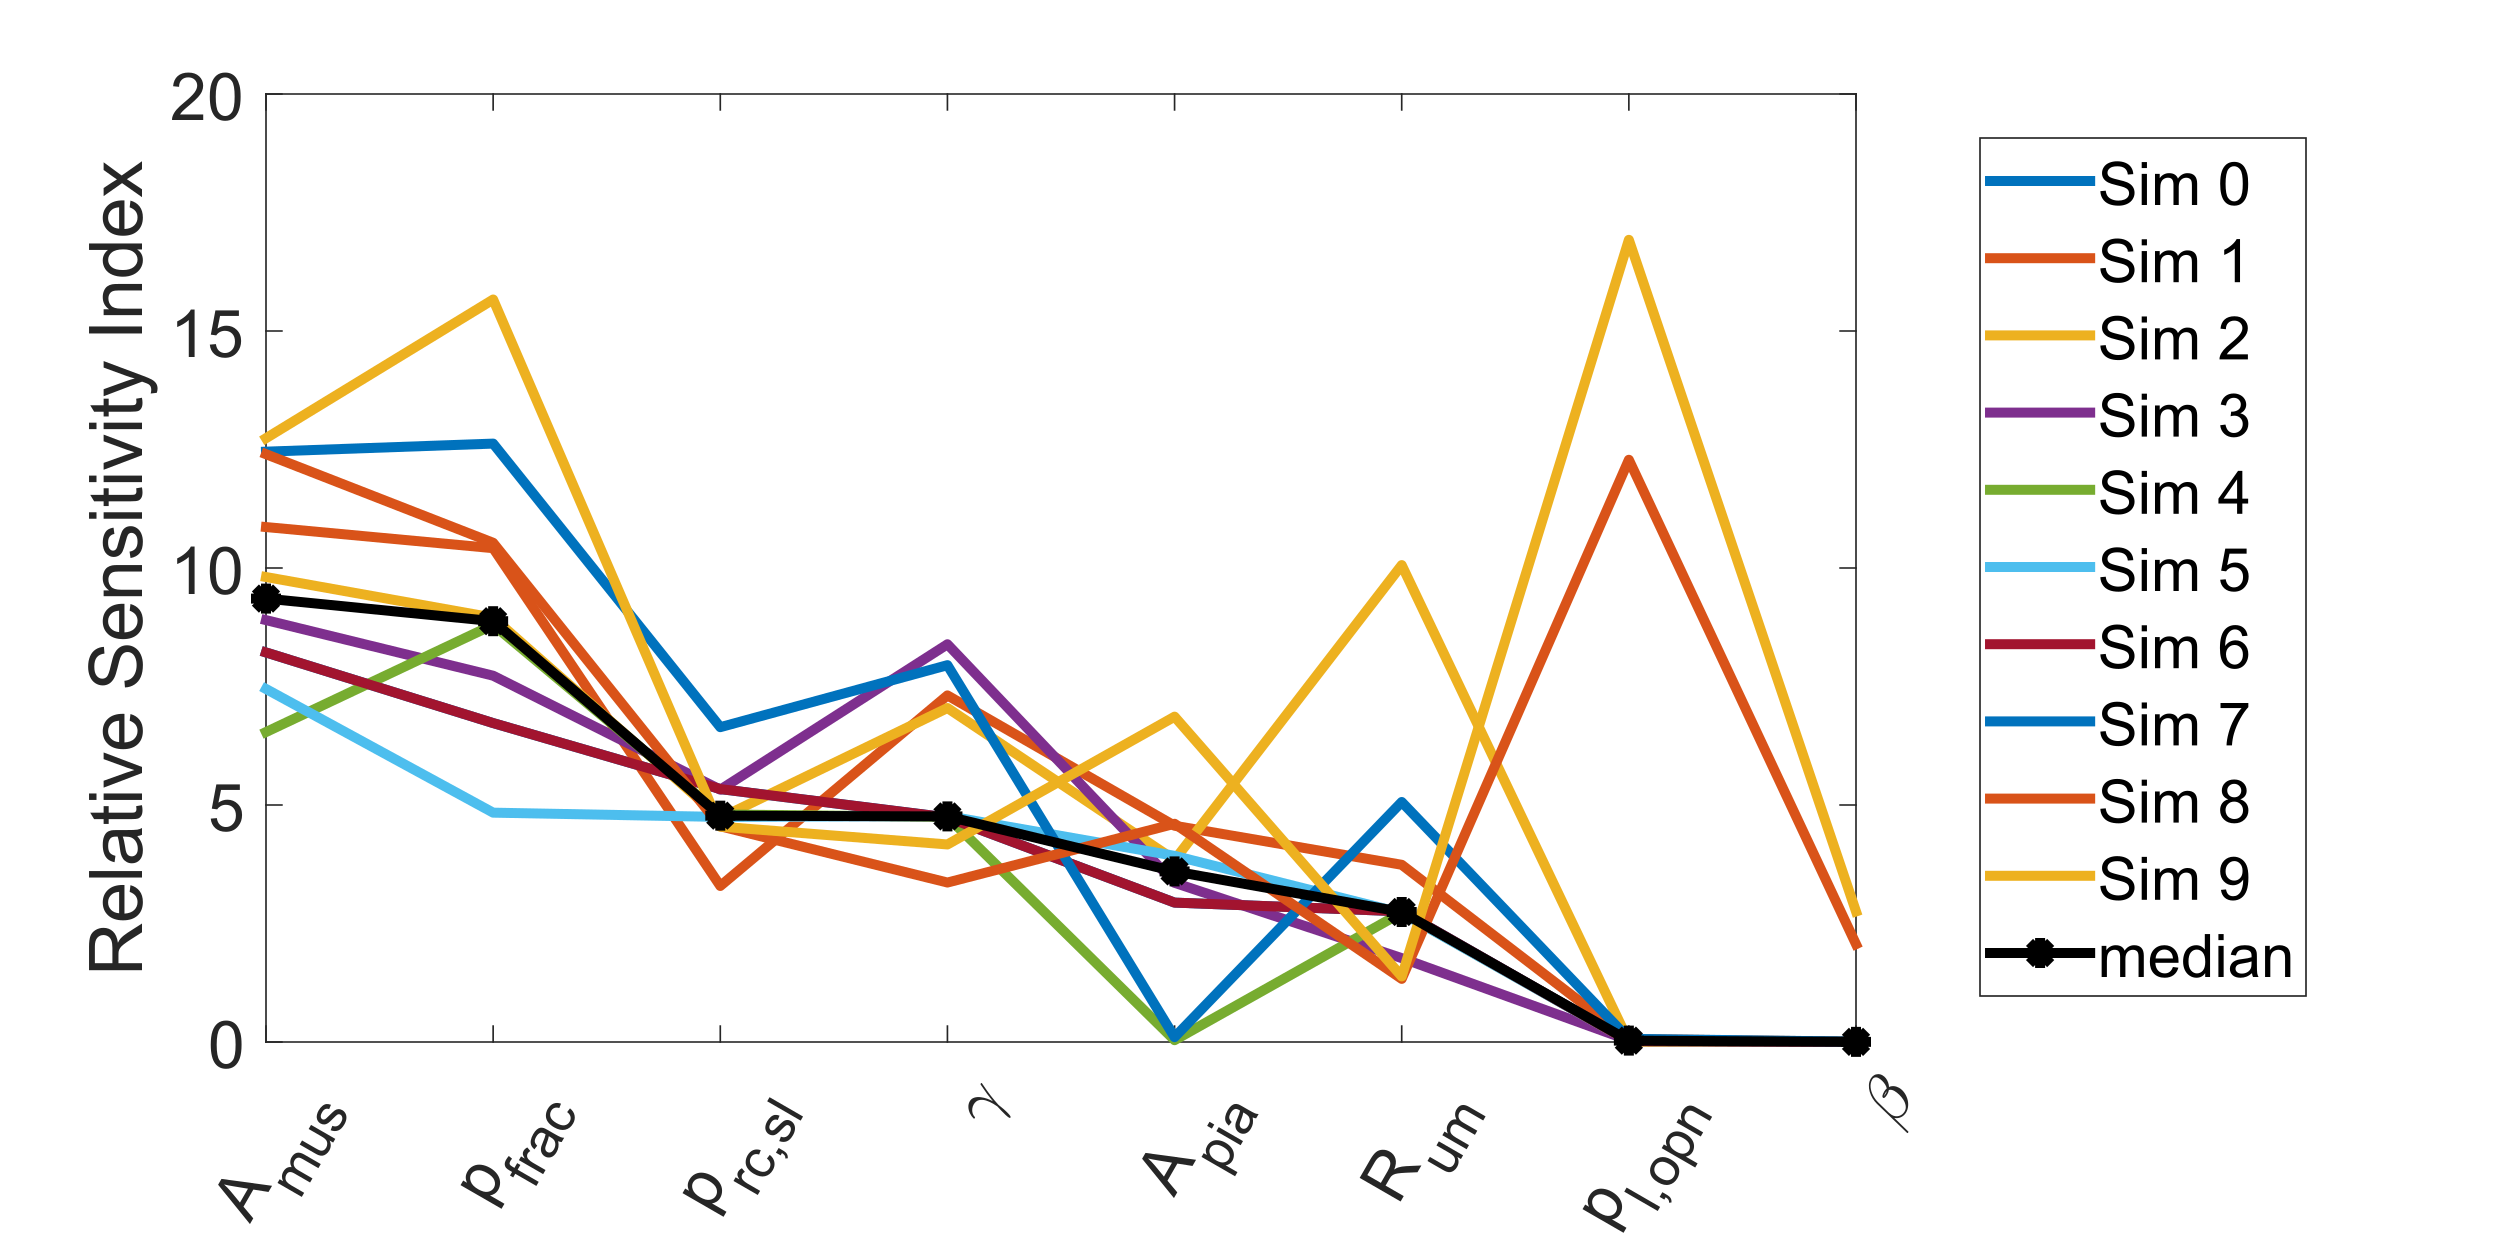 <?xml version="1.0"?>
<!DOCTYPE svg PUBLIC '-//W3C//DTD SVG 1.0//EN'
          'http://www.w3.org/TR/2001/REC-SVG-20010904/DTD/svg10.dtd'>
<svg xmlns:xlink="http://www.w3.org/1999/xlink" style="fill-opacity:1; color-rendering:auto; color-interpolation:auto; text-rendering:auto; stroke:black; stroke-linecap:square; stroke-miterlimit:10; shape-rendering:auto; stroke-opacity:1; fill:black; stroke-dasharray:none; font-weight:normal; stroke-width:1; font-family:'Dialog'; font-style:normal; stroke-linejoin:miter; font-size:12px; stroke-dashoffset:0; image-rendering:auto;" width="1250" height="625" xmlns="http://www.w3.org/2000/svg"
><rect width="100%" height="100%" fill="#333333" stroke="none"/><!--Generated by the Batik Graphics2D SVG Generator--><defs id="genericDefs"
  /><g
  ><defs id="defs1"
    ><clipPath clipPathUnits="userSpaceOnUse" id="clipPath1"
      ><path d="M0 0 L1250 0 L1250 625 L0 625 L0 0 Z"
      /></clipPath
    ></defs
    ><g style="fill:white; stroke:white;"
    ><rect x="0" y="0" width="1250" style="clip-path:url(#clipPath1); stroke:none;" height="625"
    /></g
    ><g style="fill:white; text-rendering:optimizeSpeed; color-rendering:optimizeSpeed; image-rendering:optimizeSpeed; shape-rendering:crispEdges; stroke:white; color-interpolation:sRGB;"
    ><rect x="0" width="1250" height="625" y="0" style="stroke:none;"
      /><path style="stroke:none;" d="M133 521 L928 521 L928 47 L133 47 Z"
    /></g
    ><g style="fill:rgb(38,38,38); text-rendering:geometricPrecision; image-rendering:optimizeQuality; color-rendering:optimizeQuality; stroke-linejoin:round; stroke:rgb(38,38,38); color-interpolation:linearRGB; stroke-width:0.833;"
    ><line y2="521" style="fill:none;" x1="133" x2="928" y1="521"
      /><line y2="47" style="fill:none;" x1="133" x2="928" y1="47"
      /><line y2="513.05" style="fill:none;" x1="133" x2="133" y1="521"
      /><line y2="513.05" style="fill:none;" x1="246.571" x2="246.571" y1="521"
      /><line y2="513.05" style="fill:none;" x1="360.143" x2="360.143" y1="521"
      /><line y2="513.05" style="fill:none;" x1="473.714" x2="473.714" y1="521"
      /><line y2="513.05" style="fill:none;" x1="587.286" x2="587.286" y1="521"
      /><line y2="513.05" style="fill:none;" x1="700.857" x2="700.857" y1="521"
      /><line y2="513.05" style="fill:none;" x1="814.429" x2="814.429" y1="521"
      /><line y2="513.05" style="fill:none;" x1="928" x2="928" y1="521"
      /><line y2="54.95" style="fill:none;" x1="133" x2="133" y1="47"
      /><line y2="54.95" style="fill:none;" x1="246.571" x2="246.571" y1="47"
      /><line y2="54.95" style="fill:none;" x1="360.143" x2="360.143" y1="47"
      /><line y2="54.95" style="fill:none;" x1="473.714" x2="473.714" y1="47"
      /><line y2="54.95" style="fill:none;" x1="587.286" x2="587.286" y1="47"
      /><line y2="54.95" style="fill:none;" x1="700.857" x2="700.857" y1="47"
      /><line y2="54.95" style="fill:none;" x1="814.429" x2="814.429" y1="47"
      /><line y2="54.95" style="fill:none;" x1="928" x2="928" y1="47"
    /></g
    ><g transform="translate(125,612) rotate(-60)" style="font-size:33.333px; fill:rgb(38,38,38); text-rendering:geometricPrecision; color-rendering:optimizeQuality; image-rendering:optimizeQuality; stroke:rgb(38,38,38); color-interpolation:linearRGB;"
    ><path style="stroke:none;" d="M-0.047 0 L9.031 -23.625 L12.391 -23.625 L22.062 0 L18.5 0 L15.75 -7.156 L5.859 -7.156 L3.266 0 L-0.047 0 ZM6.766 -9.703 L14.781 -9.703 L12.312 -16.25 Q11.188 -19.219 10.641 -21.141 Q10.188 -18.875 9.359 -16.625 L6.766 -9.703 Z"
    /></g
    ><g transform="translate(150,600) rotate(-60)" style="font-size:26.667px; fill:rgb(38,38,38); text-rendering:geometricPrecision; color-rendering:optimizeQuality; image-rendering:optimizeQuality; stroke:rgb(38,38,38); color-interpolation:linearRGB;"
    ><path style="stroke:none;" d="M1.781 0 L1.781 -14 L3.906 -14 L3.906 -12.031 Q4.562 -13.062 5.656 -13.688 Q6.75 -14.312 8.141 -14.312 Q9.703 -14.312 10.695 -13.672 Q11.688 -13.031 12.109 -11.859 Q13.766 -14.312 16.422 -14.312 Q18.516 -14.312 19.633 -13.164 Q20.75 -12.016 20.75 -9.609 L20.75 0 L18.391 0 L18.391 -8.812 Q18.391 -10.25 18.164 -10.875 Q17.938 -11.5 17.328 -11.883 Q16.719 -12.266 15.906 -12.266 Q14.422 -12.266 13.445 -11.281 Q12.469 -10.297 12.469 -8.141 L12.469 0 L10.094 0 L10.094 -9.094 Q10.094 -10.672 9.516 -11.469 Q8.938 -12.266 7.625 -12.266 Q6.625 -12.266 5.773 -11.734 Q4.922 -11.203 4.539 -10.188 Q4.156 -9.172 4.156 -7.266 L4.156 0 L1.781 0 ZM33.158 0 L33.158 -2.062 Q31.533 0.312 28.721 0.312 Q27.486 0.312 26.408 -0.164 Q25.33 -0.641 24.806 -1.352 Q24.283 -2.062 24.08 -3.109 Q23.939 -3.812 23.939 -5.328 L23.939 -14 L26.299 -14 L26.299 -6.234 Q26.299 -4.375 26.455 -3.734 Q26.674 -2.797 27.4 -2.266 Q28.127 -1.734 29.189 -1.734 Q30.267 -1.734 31.197 -2.281 Q32.127 -2.828 32.517 -3.766 Q32.908 -4.703 32.908 -6.5 L32.908 -14 L35.283 -14 L35.283 0 L33.158 0 ZM37.858 -4.172 L40.202 -4.547 Q40.405 -3.141 41.311 -2.391 Q42.217 -1.641 43.827 -1.641 Q45.467 -1.641 46.256 -2.305 Q47.045 -2.969 47.045 -3.859 Q47.045 -4.672 46.358 -5.125 Q45.858 -5.438 43.92 -5.938 Q41.311 -6.594 40.303 -7.07 Q39.295 -7.547 38.772 -8.398 Q38.249 -9.25 38.249 -10.281 Q38.249 -11.219 38.678 -12.016 Q39.108 -12.812 39.858 -13.344 Q40.405 -13.75 41.358 -14.031 Q42.311 -14.312 43.405 -14.312 Q45.061 -14.312 46.303 -13.844 Q47.545 -13.375 48.139 -12.562 Q48.733 -11.75 48.967 -10.391 L46.639 -10.078 Q46.483 -11.156 45.725 -11.758 Q44.967 -12.359 43.577 -12.359 Q41.952 -12.359 41.249 -11.82 Q40.545 -11.281 40.545 -10.562 Q40.545 -10.094 40.842 -9.734 Q41.124 -9.344 41.749 -9.094 Q42.108 -8.969 43.842 -8.484 Q46.358 -7.812 47.358 -7.391 Q48.358 -6.969 48.92 -6.148 Q49.483 -5.328 49.483 -4.109 Q49.483 -2.922 48.795 -1.875 Q48.108 -0.828 46.803 -0.258 Q45.499 0.312 43.842 0.312 Q41.124 0.312 39.686 -0.82 Q38.249 -1.953 37.858 -4.172 Z"
    /></g
    ><g transform="translate(244,603) rotate(-60)" style="font-size:33.333px; fill:rgb(38,38,38); text-rendering:geometricPrecision; color-rendering:optimizeQuality; image-rendering:optimizeQuality; stroke:rgb(38,38,38); color-interpolation:linearRGB;"
    ><path style="stroke:none;" d="M2.172 6.562 L2.172 -17.109 L4.812 -17.109 L4.812 -14.891 Q5.75 -16.188 6.93 -16.844 Q8.109 -17.5 9.781 -17.5 Q11.969 -17.5 13.648 -16.375 Q15.328 -15.25 16.18 -13.195 Q17.031 -11.141 17.031 -8.688 Q17.031 -6.062 16.086 -3.961 Q15.141 -1.859 13.344 -0.734 Q11.547 0.391 9.578 0.391 Q8.125 0.391 6.969 -0.227 Q5.812 -0.844 5.078 -1.766 L5.078 6.562 L2.172 6.562 ZM4.797 -8.453 Q4.797 -5.156 6.141 -3.578 Q7.484 -2 9.375 -2 Q11.312 -2 12.688 -3.633 Q14.062 -5.266 14.062 -8.703 Q14.062 -11.969 12.719 -13.602 Q11.375 -15.234 9.5 -15.234 Q7.656 -15.234 6.227 -13.5 Q4.797 -11.766 4.797 -8.453 Z"
    /></g
    ><g transform="translate(267,595) rotate(-60)" style="font-size:26.667px; fill:rgb(38,38,38); text-rendering:geometricPrecision; color-rendering:optimizeQuality; image-rendering:optimizeQuality; stroke:rgb(38,38,38); color-interpolation:linearRGB;"
    ><path style="stroke:none;" d="M2.344 0 L2.344 -12.156 L0.25 -12.156 L0.25 -14 L2.344 -14 L2.344 -15.484 Q2.344 -16.906 2.594 -17.594 Q2.938 -18.516 3.805 -19.086 Q4.672 -19.656 6.219 -19.656 Q7.219 -19.656 8.438 -19.422 L8.078 -17.344 Q7.344 -17.484 6.688 -17.484 Q5.609 -17.484 5.156 -17.023 Q4.703 -16.562 4.703 -15.297 L4.703 -14 L7.438 -14 L7.438 -12.156 L4.703 -12.156 L4.703 0 L2.344 0 ZM9.156 0 L9.156 -14 L11.297 -14 L11.297 -11.875 Q12.109 -13.375 12.804 -13.844 Q13.5 -14.312 14.328 -14.312 Q15.531 -14.312 16.765 -13.547 L15.953 -11.344 Q15.078 -11.859 14.203 -11.859 Q13.437 -11.859 12.812 -11.391 Q12.187 -10.922 11.922 -10.094 Q11.531 -8.828 11.531 -7.328 L11.531 0 L9.156 0 ZM27.205 -1.734 Q25.876 -0.609 24.658 -0.148 Q23.439 0.312 22.048 0.312 Q19.736 0.312 18.494 -0.812 Q17.251 -1.938 17.251 -3.688 Q17.251 -4.719 17.72 -5.57 Q18.189 -6.422 18.947 -6.938 Q19.705 -7.453 20.658 -7.719 Q21.361 -7.891 22.767 -8.062 Q25.642 -8.406 27.001 -8.891 Q27.017 -9.375 27.017 -9.5 Q27.017 -10.953 26.345 -11.547 Q25.439 -12.359 23.642 -12.359 Q21.97 -12.359 21.173 -11.773 Q20.376 -11.188 19.986 -9.688 L17.673 -10 Q17.986 -11.5 18.712 -12.414 Q19.439 -13.328 20.806 -13.82 Q22.173 -14.312 23.986 -14.312 Q25.783 -14.312 26.9 -13.891 Q28.017 -13.469 28.541 -12.828 Q29.064 -12.188 29.283 -11.219 Q29.408 -10.609 29.408 -9.031 L29.408 -5.859 Q29.408 -2.562 29.556 -1.68 Q29.705 -0.797 30.158 0 L27.673 0 Q27.298 -0.734 27.205 -1.734 ZM27.001 -7.031 Q25.705 -6.5 23.126 -6.125 Q21.658 -5.922 21.056 -5.656 Q20.455 -5.391 20.119 -4.883 Q19.783 -4.375 19.783 -3.75 Q19.783 -2.812 20.501 -2.18 Q21.22 -1.547 22.611 -1.547 Q23.986 -1.547 25.048 -2.148 Q26.111 -2.75 26.626 -3.781 Q27.001 -4.594 27.001 -6.156 L27.001 -7.031 ZM42.029 -5.125 L44.358 -4.828 Q43.983 -2.406 42.404 -1.047 Q40.826 0.312 38.529 0.312 Q35.654 0.312 33.912 -1.562 Q32.17 -3.438 32.17 -6.953 Q32.17 -9.219 32.92 -10.914 Q33.67 -12.609 35.201 -13.461 Q36.733 -14.312 38.545 -14.312 Q40.826 -14.312 42.272 -13.164 Q43.717 -12.016 44.139 -9.891 L41.826 -9.531 Q41.498 -10.938 40.662 -11.648 Q39.826 -12.359 38.639 -12.359 Q36.842 -12.359 35.725 -11.078 Q34.608 -9.797 34.608 -7.016 Q34.608 -4.188 35.686 -2.914 Q36.764 -1.641 38.498 -1.641 Q39.904 -1.641 40.842 -2.492 Q41.779 -3.344 42.029 -5.125 Z"
    /></g
    ><g transform="translate(355,607) rotate(-60)" style="font-size:33.333px; fill:rgb(38,38,38); text-rendering:geometricPrecision; color-rendering:optimizeQuality; image-rendering:optimizeQuality; stroke:rgb(38,38,38); color-interpolation:linearRGB;"
    ><path style="stroke:none;" d="M2.172 6.562 L2.172 -17.109 L4.812 -17.109 L4.812 -14.891 Q5.75 -16.188 6.93 -16.844 Q8.109 -17.5 9.781 -17.5 Q11.969 -17.5 13.648 -16.375 Q15.328 -15.25 16.18 -13.195 Q17.031 -11.141 17.031 -8.688 Q17.031 -6.062 16.086 -3.961 Q15.141 -1.859 13.344 -0.734 Q11.547 0.391 9.578 0.391 Q8.125 0.391 6.969 -0.227 Q5.812 -0.844 5.078 -1.766 L5.078 6.562 L2.172 6.562 ZM4.797 -8.453 Q4.797 -5.156 6.141 -3.578 Q7.484 -2 9.375 -2 Q11.312 -2 12.688 -3.633 Q14.062 -5.266 14.062 -8.703 Q14.062 -11.969 12.719 -13.602 Q11.375 -15.234 9.5 -15.234 Q7.656 -15.234 6.227 -13.5 Q4.797 -11.766 4.797 -8.453 Z"
    /></g
    ><g transform="translate(378,599) rotate(-60)" style="font-size:26.667px; fill:rgb(38,38,38); text-rendering:geometricPrecision; color-rendering:optimizeQuality; image-rendering:optimizeQuality; stroke:rgb(38,38,38); color-interpolation:linearRGB;"
    ><path style="stroke:none;" d="M1.75 0 L1.75 -14 L3.891 -14 L3.891 -11.875 Q4.703 -13.375 5.398 -13.844 Q6.094 -14.312 6.922 -14.312 Q8.125 -14.312 9.359 -13.547 L8.547 -11.344 Q7.672 -11.859 6.797 -11.859 Q6.031 -11.859 5.406 -11.391 Q4.781 -10.922 4.516 -10.094 Q4.125 -8.828 4.125 -7.328 L4.125 0 L1.75 0 ZM19.799 -5.125 L22.127 -4.828 Q21.752 -2.406 20.174 -1.047 Q18.596 0.312 16.299 0.312 Q13.424 0.312 11.681 -1.562 Q9.939 -3.438 9.939 -6.953 Q9.939 -9.219 10.689 -10.914 Q11.439 -12.609 12.97 -13.461 Q14.502 -14.312 16.314 -14.312 Q18.596 -14.312 20.041 -13.164 Q21.486 -12.016 21.908 -9.891 L19.596 -9.531 Q19.267 -10.938 18.431 -11.648 Q17.596 -12.359 16.408 -12.359 Q14.611 -12.359 13.494 -11.078 Q12.377 -9.797 12.377 -7.016 Q12.377 -4.188 13.455 -2.914 Q14.533 -1.641 16.267 -1.641 Q17.674 -1.641 18.611 -2.492 Q19.549 -3.344 19.799 -5.125 ZM24.611 0 L24.611 -2.703 L27.314 -2.703 L27.314 0 Q27.314 1.484 26.783 2.406 Q26.252 3.328 25.111 3.828 L24.439 2.812 Q25.205 2.484 25.556 1.844 Q25.908 1.203 25.955 0 L24.611 0 ZM30.439 -4.172 L32.783 -4.547 Q32.986 -3.141 33.892 -2.391 Q34.798 -1.641 36.408 -1.641 Q38.048 -1.641 38.837 -2.305 Q39.626 -2.969 39.626 -3.859 Q39.626 -4.672 38.939 -5.125 Q38.439 -5.438 36.501 -5.938 Q33.892 -6.594 32.884 -7.07 Q31.876 -7.547 31.353 -8.398 Q30.83 -9.25 30.83 -10.281 Q30.83 -11.219 31.259 -12.016 Q31.689 -12.812 32.439 -13.344 Q32.986 -13.75 33.939 -14.031 Q34.892 -14.312 35.986 -14.312 Q37.642 -14.312 38.884 -13.844 Q40.126 -13.375 40.72 -12.562 Q41.314 -11.75 41.548 -10.391 L39.22 -10.078 Q39.064 -11.156 38.306 -11.758 Q37.548 -12.359 36.158 -12.359 Q34.533 -12.359 33.83 -11.82 Q33.126 -11.281 33.126 -10.562 Q33.126 -10.094 33.423 -9.734 Q33.705 -9.344 34.33 -9.094 Q34.689 -8.969 36.423 -8.484 Q38.939 -7.812 39.939 -7.391 Q40.939 -6.969 41.501 -6.148 Q42.064 -5.328 42.064 -4.109 Q42.064 -2.922 41.376 -1.875 Q40.689 -0.828 39.384 -0.258 Q38.08 0.312 36.423 0.312 Q33.705 0.312 32.267 -0.82 Q30.83 -1.953 30.439 -4.172 ZM44.673 0 L44.673 -19.328 L47.033 -19.328 L47.033 0 L44.673 0 Z"
    /></g
    ><g transform="translate(494,564) rotate(-60)" style="font-size:33.333px; fill:rgb(38,38,38); text-rendering:geometricPrecision; image-rendering:optimizeQuality; color-rendering:optimizeQuality; font-family:'mwb_cmmi10'; stroke:rgb(38,38,38); color-interpolation:linearRGB;"
    ><path style="stroke:none;" d="M9.734 6.469 Q9.734 5.719 10.062 4.305 Q10.391 2.891 10.867 1.281 Q11.344 -0.328 11.688 -1.359 Q11.812 -3 11.812 -3.828 Q11.812 -5.969 11.391 -7.797 Q10.969 -9.625 9.812 -10.852 Q8.656 -12.078 6.578 -12.078 Q5.484 -12.078 4.391 -11.617 Q3.297 -11.156 2.516 -10.312 Q1.734 -9.469 1.453 -8.406 Q1.391 -8.219 1.188 -8.219 L0.797 -8.219 Q0.531 -8.219 0.531 -8.516 L0.531 -8.625 Q0.906 -10.109 1.844 -11.484 Q2.781 -12.859 4.148 -13.719 Q5.516 -14.578 7.031 -14.578 Q8.578 -14.578 9.703 -13.531 Q10.828 -12.484 11.508 -10.875 Q12.188 -9.266 12.484 -7.625 Q12.781 -5.984 12.781 -4.531 Q14.438 -9.047 16.5 -13.062 L17 -14.125 Q17.094 -14.234 17.219 -14.234 L17.625 -14.234 Q17.891 -14.234 17.891 -13.922 Q17.891 -13.859 17.828 -13.734 L17.328 -12.703 Q15.891 -9.844 14.688 -6.914 Q13.484 -3.984 12.641 -1.25 Q12.5 -0.141 12.141 1.789 Q11.781 3.719 11.266 5.391 Q10.75 7.062 10.234 7.125 Q9.734 7.125 9.734 6.469 Z"
    /></g
    ><g transform="translate(587,599) rotate(-60)" style="font-size:33.333px; fill:rgb(38,38,38); text-rendering:geometricPrecision; color-rendering:optimizeQuality; image-rendering:optimizeQuality; stroke:rgb(38,38,38); color-interpolation:linearRGB;"
    ><path style="stroke:none;" d="M-0.047 0 L9.031 -23.625 L12.391 -23.625 L22.062 0 L18.5 0 L15.75 -7.156 L5.859 -7.156 L3.266 0 L-0.047 0 ZM6.766 -9.703 L14.781 -9.703 L12.312 -16.25 Q11.188 -19.219 10.641 -21.141 Q10.188 -18.875 9.359 -16.625 L6.766 -9.703 Z"
    /></g
    ><g transform="translate(612,587) rotate(-60)" style="font-size:26.667px; fill:rgb(38,38,38); text-rendering:geometricPrecision; color-rendering:optimizeQuality; image-rendering:optimizeQuality; stroke:rgb(38,38,38); color-interpolation:linearRGB;"
    ><path style="stroke:none;" d="M1.781 5.359 L1.781 -14 L3.938 -14 L3.938 -12.188 Q4.703 -13.25 5.664 -13.781 Q6.625 -14.312 8 -14.312 Q9.797 -14.312 11.164 -13.391 Q12.531 -12.469 13.234 -10.789 Q13.938 -9.109 13.938 -7.109 Q13.938 -4.953 13.164 -3.234 Q12.391 -1.516 10.922 -0.602 Q9.453 0.312 7.828 0.312 Q6.641 0.312 5.703 -0.188 Q4.766 -0.688 4.156 -1.453 L4.156 5.359 L1.781 5.359 ZM3.922 -6.922 Q3.922 -4.219 5.023 -2.93 Q6.125 -1.641 7.672 -1.641 Q9.25 -1.641 10.383 -2.977 Q11.516 -4.312 11.516 -7.125 Q11.516 -9.797 10.414 -11.125 Q9.312 -12.453 7.781 -12.453 Q6.266 -12.453 5.094 -11.039 Q3.922 -9.625 3.922 -6.922 ZM16.622 -16.594 L16.622 -19.328 L18.997 -19.328 L18.997 -16.594 L16.622 -16.594 ZM16.622 0 L16.622 -14 L18.997 -14 L18.997 0 L16.622 0 ZM31.669 -1.734 Q30.341 -0.609 29.122 -0.148 Q27.903 0.312 26.513 0.312 Q24.2 0.312 22.958 -0.812 Q21.716 -1.938 21.716 -3.688 Q21.716 -4.719 22.185 -5.57 Q22.653 -6.422 23.411 -6.938 Q24.169 -7.453 25.122 -7.719 Q25.825 -7.891 27.232 -8.062 Q30.107 -8.406 31.466 -8.891 Q31.482 -9.375 31.482 -9.5 Q31.482 -10.953 30.81 -11.547 Q29.903 -12.359 28.107 -12.359 Q26.435 -12.359 25.638 -11.773 Q24.841 -11.188 24.45 -9.688 L22.138 -10 Q22.45 -11.5 23.177 -12.414 Q23.903 -13.328 25.27 -13.82 Q26.638 -14.312 28.45 -14.312 Q30.247 -14.312 31.364 -13.891 Q32.481 -13.469 33.005 -12.828 Q33.528 -12.188 33.747 -11.219 Q33.872 -10.609 33.872 -9.031 L33.872 -5.859 Q33.872 -2.562 34.02 -1.68 Q34.169 -0.797 34.622 0 L32.138 0 Q31.763 -0.734 31.669 -1.734 ZM31.466 -7.031 Q30.169 -6.5 27.591 -6.125 Q26.122 -5.922 25.52 -5.656 Q24.919 -5.391 24.583 -4.883 Q24.247 -4.375 24.247 -3.75 Q24.247 -2.812 24.966 -2.18 Q25.685 -1.547 27.075 -1.547 Q28.45 -1.547 29.513 -2.148 Q30.575 -2.75 31.091 -3.781 Q31.466 -4.594 31.466 -6.156 L31.466 -7.031 Z"
    /></g
    ><g transform="translate(699,603) rotate(-60)" style="font-size:33.333px; fill:rgb(38,38,38); text-rendering:geometricPrecision; color-rendering:optimizeQuality; image-rendering:optimizeQuality; stroke:rgb(38,38,38); color-interpolation:linearRGB;"
    ><path style="stroke:none;" d="M2.594 0 L2.594 -23.625 L13.062 -23.625 Q16.219 -23.625 17.867 -22.984 Q19.516 -22.344 20.5 -20.734 Q21.484 -19.125 21.484 -17.172 Q21.484 -14.656 19.852 -12.938 Q18.219 -11.219 14.828 -10.75 Q16.062 -10.156 16.703 -9.578 Q18.078 -8.312 19.297 -6.422 L23.406 0 L19.484 0 L16.359 -4.922 Q14.984 -7.047 14.102 -8.172 Q13.219 -9.297 12.516 -9.75 Q11.812 -10.203 11.094 -10.375 Q10.547 -10.484 9.344 -10.484 L5.719 -10.484 L5.719 0 L2.594 0 ZM5.719 -13.203 L12.438 -13.203 Q14.578 -13.203 15.789 -13.641 Q17 -14.078 17.625 -15.055 Q18.25 -16.031 18.25 -17.172 Q18.25 -18.859 17.039 -19.938 Q15.828 -21.016 13.203 -21.016 L5.719 -21.016 L5.719 -13.203 Z"
    /></g
    ><g transform="translate(725,589) rotate(-60)" style="font-size:26.667px; fill:rgb(38,38,38); text-rendering:geometricPrecision; color-rendering:optimizeQuality; image-rendering:optimizeQuality; stroke:rgb(38,38,38); color-interpolation:linearRGB;"
    ><path style="stroke:none;" d="M10.953 0 L10.953 -2.062 Q9.328 0.312 6.516 0.312 Q5.281 0.312 4.203 -0.164 Q3.125 -0.641 2.602 -1.352 Q2.078 -2.062 1.875 -3.109 Q1.734 -3.812 1.734 -5.328 L1.734 -14 L4.094 -14 L4.094 -6.234 Q4.094 -4.375 4.25 -3.734 Q4.469 -2.797 5.195 -2.266 Q5.922 -1.734 6.984 -1.734 Q8.062 -1.734 8.992 -2.281 Q9.922 -2.828 10.312 -3.766 Q10.703 -4.703 10.703 -6.5 L10.703 -14 L13.078 -14 L13.078 0 L10.953 0 ZM16.606 0 L16.606 -14 L18.731 -14 L18.731 -12.031 Q19.387 -13.062 20.481 -13.688 Q21.575 -14.312 22.966 -14.312 Q24.528 -14.312 25.52 -13.672 Q26.512 -13.031 26.934 -11.859 Q28.591 -14.312 31.247 -14.312 Q33.341 -14.312 34.458 -13.164 Q35.575 -12.016 35.575 -9.609 L35.575 0 L33.216 0 L33.216 -8.812 Q33.216 -10.25 32.989 -10.875 Q32.762 -11.5 32.153 -11.883 Q31.544 -12.266 30.731 -12.266 Q29.247 -12.266 28.27 -11.281 Q27.294 -10.297 27.294 -8.141 L27.294 0 L24.919 0 L24.919 -9.094 Q24.919 -10.672 24.341 -11.469 Q23.762 -12.266 22.45 -12.266 Q21.45 -12.266 20.598 -11.734 Q19.747 -11.203 19.364 -10.188 Q18.981 -9.172 18.981 -7.266 L18.981 0 L16.606 0 Z"
    /></g
    ><g transform="translate(805,615) rotate(-60)" style="font-size:33.333px; fill:rgb(38,38,38); text-rendering:geometricPrecision; color-rendering:optimizeQuality; image-rendering:optimizeQuality; stroke:rgb(38,38,38); color-interpolation:linearRGB;"
    ><path style="stroke:none;" d="M2.172 6.562 L2.172 -17.109 L4.812 -17.109 L4.812 -14.891 Q5.75 -16.188 6.93 -16.844 Q8.109 -17.5 9.781 -17.5 Q11.969 -17.5 13.648 -16.375 Q15.328 -15.25 16.18 -13.195 Q17.031 -11.141 17.031 -8.688 Q17.031 -6.062 16.086 -3.961 Q15.141 -1.859 13.344 -0.734 Q11.547 0.391 9.578 0.391 Q8.125 0.391 6.969 -0.227 Q5.812 -0.844 5.078 -1.766 L5.078 6.562 L2.172 6.562 ZM4.797 -8.453 Q4.797 -5.156 6.141 -3.578 Q7.484 -2 9.375 -2 Q11.312 -2 12.688 -3.633 Q14.062 -5.266 14.062 -8.703 Q14.062 -11.969 12.719 -13.602 Q11.375 -15.234 9.5 -15.234 Q7.656 -15.234 6.227 -13.5 Q4.797 -11.766 4.797 -8.453 Z"
    /></g
    ><g transform="translate(828,607) rotate(-60)" style="font-size:26.667px; fill:rgb(38,38,38); text-rendering:geometricPrecision; color-rendering:optimizeQuality; image-rendering:optimizeQuality; stroke:rgb(38,38,38); color-interpolation:linearRGB;"
    ><path style="stroke:none;" d="M1.734 0 L1.734 -19.328 L4.094 -19.328 L4.094 0 L1.734 0 ZM8.328 0 L8.328 -2.703 L11.031 -2.703 L11.031 0 Q11.031 1.484 10.5 2.406 Q9.969 3.328 8.828 3.828 L8.156 2.812 Q8.922 2.484 9.274 1.844 Q9.625 1.203 9.672 0 L8.328 0 ZM14.219 -7 Q14.219 -10.891 16.391 -12.766 Q18.188 -14.312 20.797 -14.312 Q23.672 -14.312 25.508 -12.422 Q27.344 -10.531 27.344 -7.203 Q27.344 -4.5 26.531 -2.945 Q25.719 -1.391 24.172 -0.539 Q22.625 0.312 20.797 0.312 Q17.844 0.312 16.031 -1.57 Q14.219 -3.453 14.219 -7 ZM16.656 -7 Q16.656 -4.312 17.836 -2.977 Q19.016 -1.641 20.797 -1.641 Q22.562 -1.641 23.734 -2.984 Q24.906 -4.328 24.906 -7.078 Q24.906 -9.672 23.727 -11.016 Q22.547 -12.359 20.797 -12.359 Q19.016 -12.359 17.836 -11.023 Q16.656 -9.688 16.656 -7 ZM29.934 5.359 L29.934 -14 L32.091 -14 L32.091 -12.188 Q32.856 -13.25 33.817 -13.781 Q34.778 -14.312 36.153 -14.312 Q37.95 -14.312 39.317 -13.391 Q40.684 -12.469 41.387 -10.789 Q42.091 -9.109 42.091 -7.109 Q42.091 -4.953 41.317 -3.234 Q40.544 -1.516 39.075 -0.602 Q37.606 0.312 35.981 0.312 Q34.794 0.312 33.856 -0.188 Q32.919 -0.688 32.309 -1.453 L32.309 5.359 L29.934 5.359 ZM32.075 -6.922 Q32.075 -4.219 33.176 -2.93 Q34.278 -1.641 35.825 -1.641 Q37.403 -1.641 38.536 -2.977 Q39.669 -4.312 39.669 -7.125 Q39.669 -9.797 38.567 -11.125 Q37.466 -12.453 35.934 -12.453 Q34.419 -12.453 33.247 -11.039 Q32.075 -9.625 32.075 -6.922 ZM44.759 0 L44.759 -14 L46.9 -14 L46.9 -12.016 Q48.431 -14.312 51.353 -14.312 Q52.619 -14.312 53.681 -13.859 Q54.744 -13.406 55.267 -12.672 Q55.791 -11.938 56.009 -10.922 Q56.134 -10.25 56.134 -8.609 L56.134 0 L53.759 0 L53.759 -8.516 Q53.759 -9.969 53.486 -10.688 Q53.212 -11.406 52.501 -11.836 Q51.791 -12.266 50.853 -12.266 Q49.337 -12.266 48.236 -11.305 Q47.134 -10.344 47.134 -7.641 L47.134 0 L44.759 0 Z"
    /></g
    ><g transform="translate(948,564) rotate(-60)" style="font-size:33.333px; fill:rgb(38,38,38); text-rendering:geometricPrecision; image-rendering:optimizeQuality; color-rendering:optimizeQuality; font-family:'mwb_cmmi10'; stroke:rgb(38,38,38); color-interpolation:linearRGB;"
    ><path style="stroke:none;" d="M0.891 6.391 Q0.797 6.391 0.711 6.281 Q0.625 6.172 0.625 6.078 L5.703 -14.328 Q6.141 -15.969 6.977 -17.516 Q7.812 -19.062 9.078 -20.391 Q10.344 -21.719 11.859 -22.492 Q13.375 -23.266 15.078 -23.266 Q16.312 -23.266 17.297 -22.727 Q18.281 -22.188 18.859 -21.211 Q19.438 -20.234 19.438 -19.016 Q19.438 -17.844 18.984 -16.766 Q18.531 -15.688 17.727 -14.766 Q16.922 -13.844 16 -13.266 Q16.531 -12.922 16.953 -12.398 Q17.375 -11.875 17.633 -11.305 Q17.891 -10.734 18.031 -10.031 Q18.172 -9.328 18.172 -8.719 Q18.172 -7.031 17.445 -5.383 Q16.719 -3.734 15.477 -2.398 Q14.234 -1.062 12.617 -0.281 Q11 0.5 9.312 0.5 Q7.453 0.5 5.977 -0.516 Q4.5 -1.531 3.938 -3.266 L1.547 6.203 Q1.547 6.391 1.297 6.391 L0.891 6.391 ZM9.375 -0.406 Q10.859 -0.406 12.062 -1.383 Q13.266 -2.359 14.047 -3.828 Q14.828 -5.297 15.234 -6.953 Q15.641 -8.609 15.641 -9.953 Q15.641 -11.641 14.672 -12.594 Q13.547 -12.188 12.469 -12.188 Q9.859 -12.188 9.859 -13.062 Q9.859 -14.234 12.844 -14.234 Q13.906 -14.234 14.797 -13.891 Q15.5 -14.438 16.078 -15.5 Q16.656 -16.562 16.953 -17.727 Q17.25 -18.891 17.25 -19.906 Q17.25 -20.984 16.68 -21.695 Q16.109 -22.406 15.016 -22.406 Q13 -22.406 11.273 -21.172 Q9.547 -19.938 8.352 -18.039 Q7.156 -16.141 6.641 -14.125 L4.812 -6.828 Q4.641 -6.078 4.594 -5.141 Q4.594 -3.078 5.945 -1.742 Q7.297 -0.406 9.375 -0.406 ZM10.859 -13.172 Q11.359 -13.031 12.5 -13.031 Q13.062 -13.031 13.625 -13.234 Q13.594 -13.266 13.5 -13.266 Q13.156 -13.359 12.75 -13.359 Q11.25 -13.359 10.859 -13.172 Z"
    /></g
    ><g style="fill:rgb(38,38,38); text-rendering:geometricPrecision; image-rendering:optimizeQuality; color-rendering:optimizeQuality; stroke-linejoin:round; stroke:rgb(38,38,38); color-interpolation:linearRGB; stroke-width:0.833;"
    ><line y2="47" style="fill:none;" x1="133" x2="133" y1="521"
      /><line y2="47" style="fill:none;" x1="928" x2="928" y1="521"
      /><line y2="521" style="fill:none;" x1="133" x2="140.95" y1="521"
      /><line y2="402.5" style="fill:none;" x1="133" x2="140.95" y1="402.5"
      /><line y2="284" style="fill:none;" x1="133" x2="140.95" y1="284"
      /><line y2="165.5" style="fill:none;" x1="133" x2="140.95" y1="165.5"
      /><line y2="47" style="fill:none;" x1="133" x2="140.95" y1="47"
      /><line y2="521" style="fill:none;" x1="928" x2="920.05" y1="521"
      /><line y2="402.5" style="fill:none;" x1="928" x2="920.05" y1="402.5"
      /><line y2="284" style="fill:none;" x1="928" x2="920.05" y1="284"
      /><line y2="165.5" style="fill:none;" x1="928" x2="920.05" y1="165.5"
      /><line y2="47" style="fill:none;" x1="928" x2="920.05" y1="47"
    /></g
    ><g transform="translate(123,521)" style="font-size:33.333px; fill:rgb(38,38,38); text-rendering:geometricPrecision; color-rendering:optimizeQuality; image-rendering:optimizeQuality; stroke:rgb(38,38,38); color-interpolation:linearRGB;"
    ><path style="stroke:none;" d="M-17.625 1.344 Q-17.625 -2.844 -16.766 -5.398 Q-15.906 -7.953 -14.203 -9.336 Q-12.5 -10.719 -9.922 -10.719 Q-8.031 -10.719 -6.594 -9.953 Q-5.156 -9.188 -4.227 -7.742 Q-3.297 -6.297 -2.758 -4.227 Q-2.219 -2.156 -2.219 1.344 Q-2.219 5.5 -3.078 8.055 Q-3.938 10.609 -5.633 12.008 Q-7.328 13.406 -9.922 13.406 Q-13.344 13.406 -15.297 10.953 Q-17.625 8 -17.625 1.344 ZM-14.656 1.344 Q-14.656 7.172 -13.289 9.094 Q-11.922 11.016 -9.922 11.016 Q-7.938 11.016 -6.57 9.086 Q-5.203 7.156 -5.203 1.344 Q-5.203 -4.484 -6.57 -6.398 Q-7.938 -8.312 -9.953 -8.312 Q-11.953 -8.312 -13.156 -6.625 Q-14.656 -4.469 -14.656 1.344 Z"
    /></g
    ><g transform="translate(123,402.5)" style="font-size:33.333px; fill:rgb(38,38,38); text-rendering:geometricPrecision; color-rendering:optimizeQuality; image-rendering:optimizeQuality; stroke:rgb(38,38,38); color-interpolation:linearRGB;"
    ><path style="stroke:none;" d="M-17.625 6.812 L-14.578 6.547 Q-14.25 8.781 -13.016 9.898 Q-11.781 11.016 -10.047 11.016 Q-7.953 11.016 -6.5 9.438 Q-5.047 7.859 -5.047 5.25 Q-5.047 2.766 -6.438 1.336 Q-7.828 -0.094 -10.094 -0.094 Q-11.484 -0.094 -12.617 0.539 Q-13.75 1.172 -14.391 2.188 L-17.109 1.828 L-14.828 -10.297 L-3.078 -10.297 L-3.078 -7.531 L-12.5 -7.531 L-13.781 -1.188 Q-11.656 -2.656 -9.312 -2.656 Q-6.219 -2.656 -4.094 -0.516 Q-1.969 1.625 -1.969 4.984 Q-1.969 8.203 -3.844 10.531 Q-6.109 13.406 -10.047 13.406 Q-13.266 13.406 -15.305 11.602 Q-17.344 9.797 -17.625 6.812 Z"
    /></g
    ><g transform="translate(123,284)" style="font-size:33.333px; fill:rgb(38,38,38); text-rendering:geometricPrecision; color-rendering:optimizeQuality; image-rendering:optimizeQuality; stroke:rgb(38,38,38); color-interpolation:linearRGB;"
    ><path style="stroke:none;" d="M-25.703 13 L-28.609 13 L-28.609 -5.484 Q-29.656 -4.484 -31.352 -3.484 Q-33.047 -2.484 -34.406 -1.984 L-34.406 -4.797 Q-31.969 -5.938 -30.148 -7.562 Q-28.328 -9.188 -27.578 -10.719 L-25.703 -10.719 L-25.703 13 ZM-18.098 1.344 Q-18.098 -2.844 -17.239 -5.398 Q-16.379 -7.953 -14.676 -9.336 Q-12.973 -10.719 -10.395 -10.719 Q-8.504 -10.719 -7.067 -9.953 Q-5.629 -9.188 -4.7 -7.742 Q-3.77 -6.297 -3.231 -4.227 Q-2.692 -2.156 -2.692 1.344 Q-2.692 5.5 -3.551 8.055 Q-4.411 10.609 -6.106 12.008 Q-7.801 13.406 -10.395 13.406 Q-13.817 13.406 -15.77 10.953 Q-18.098 8 -18.098 1.344 ZM-15.129 1.344 Q-15.129 7.172 -13.762 9.094 Q-12.395 11.016 -10.395 11.016 Q-8.411 11.016 -7.043 9.086 Q-5.676 7.156 -5.676 1.344 Q-5.676 -4.484 -7.043 -6.398 Q-8.411 -8.312 -10.426 -8.312 Q-12.426 -8.312 -13.629 -6.625 Q-15.129 -4.469 -15.129 1.344 Z"
    /></g
    ><g transform="translate(123,165.5)" style="font-size:33.333px; fill:rgb(38,38,38); text-rendering:geometricPrecision; color-rendering:optimizeQuality; image-rendering:optimizeQuality; stroke:rgb(38,38,38); color-interpolation:linearRGB;"
    ><path style="stroke:none;" d="M-25.703 13 L-28.609 13 L-28.609 -5.484 Q-29.656 -4.484 -31.352 -3.484 Q-33.047 -2.484 -34.406 -1.984 L-34.406 -4.797 Q-31.969 -5.938 -30.148 -7.562 Q-28.328 -9.188 -27.578 -10.719 L-25.703 -10.719 L-25.703 13 ZM-18.098 6.812 L-15.051 6.547 Q-14.723 8.781 -13.489 9.898 Q-12.254 11.016 -10.52 11.016 Q-8.426 11.016 -6.973 9.438 Q-5.52 7.859 -5.52 5.25 Q-5.52 2.766 -6.911 1.336 Q-8.301 -0.094 -10.567 -0.094 Q-11.958 -0.094 -13.09 0.539 Q-14.223 1.172 -14.864 2.188 L-17.583 1.828 L-15.301 -10.297 L-3.551 -10.297 L-3.551 -7.531 L-12.973 -7.531 L-14.254 -1.188 Q-12.129 -2.656 -9.786 -2.656 Q-6.692 -2.656 -4.567 -0.516 Q-2.442 1.625 -2.442 4.984 Q-2.442 8.203 -4.317 10.531 Q-6.583 13.406 -10.52 13.406 Q-13.739 13.406 -15.778 11.602 Q-17.817 9.797 -18.098 6.812 Z"
    /></g
    ><g transform="translate(123,47)" style="font-size:33.333px; fill:rgb(38,38,38); text-rendering:geometricPrecision; color-rendering:optimizeQuality; image-rendering:optimizeQuality; stroke:rgb(38,38,38); color-interpolation:linearRGB;"
    ><path style="stroke:none;" d="M-21.391 10.219 L-21.391 13 L-37 13 Q-37.031 11.953 -36.656 10.984 Q-36.062 9.391 -34.75 7.844 Q-33.438 6.297 -30.953 4.266 Q-27.109 1.109 -25.758 -0.734 Q-24.406 -2.578 -24.406 -4.219 Q-24.406 -5.953 -25.633 -7.133 Q-26.859 -8.312 -28.844 -8.312 Q-30.938 -8.312 -32.195 -7.055 Q-33.453 -5.797 -33.469 -3.578 L-36.453 -3.891 Q-36.141 -7.219 -34.148 -8.969 Q-32.156 -10.719 -28.781 -10.719 Q-25.391 -10.719 -23.406 -8.836 Q-21.422 -6.953 -21.422 -4.156 Q-21.422 -2.75 -22 -1.375 Q-22.578 0 -23.922 1.516 Q-25.266 3.031 -28.391 5.672 Q-31 7.859 -31.742 8.641 Q-32.484 9.422 -32.969 10.219 L-21.391 10.219 ZM-18.098 1.344 Q-18.098 -2.844 -17.239 -5.398 Q-16.379 -7.953 -14.676 -9.336 Q-12.973 -10.719 -10.395 -10.719 Q-8.504 -10.719 -7.067 -9.953 Q-5.629 -9.188 -4.7 -7.742 Q-3.77 -6.297 -3.231 -4.227 Q-2.692 -2.156 -2.692 1.344 Q-2.692 5.5 -3.551 8.055 Q-4.411 10.609 -6.106 12.008 Q-7.801 13.406 -10.395 13.406 Q-13.817 13.406 -15.77 10.953 Q-18.098 8 -18.098 1.344 ZM-15.129 1.344 Q-15.129 7.172 -13.762 9.094 Q-12.395 11.016 -10.395 11.016 Q-8.411 11.016 -7.043 9.086 Q-5.676 7.156 -5.676 1.344 Q-5.676 -4.484 -7.043 -6.398 Q-8.411 -8.312 -10.426 -8.312 Q-12.426 -8.312 -13.629 -6.625 Q-15.129 -4.469 -15.129 1.344 Z"
    /></g
    ><g transform="translate(80,284) rotate(-90)" style="font-size:36.667px; fill:rgb(38,38,38); text-rendering:geometricPrecision; color-rendering:optimizeQuality; image-rendering:optimizeQuality; stroke:rgb(38,38,38); color-interpolation:linearRGB;"
    ><path style="stroke:none;" d="M-201.094 -9 L-201.094 -35.484 L-189.344 -35.484 Q-185.812 -35.484 -183.969 -34.773 Q-182.125 -34.062 -181.023 -32.25 Q-179.922 -30.438 -179.922 -28.266 Q-179.922 -25.438 -181.742 -23.508 Q-183.562 -21.578 -187.375 -21.047 Q-185.984 -20.375 -185.266 -19.734 Q-183.734 -18.328 -182.359 -16.203 L-177.75 -9 L-182.156 -9 L-185.656 -14.516 Q-187.203 -16.891 -188.195 -18.156 Q-189.188 -19.422 -189.969 -19.93 Q-190.75 -20.438 -191.562 -20.641 Q-192.172 -20.766 -193.516 -20.766 L-197.594 -20.766 L-197.594 -9 L-201.094 -9 ZM-197.594 -23.797 L-190.047 -23.797 Q-187.656 -23.797 -186.297 -24.297 Q-184.938 -24.797 -184.234 -25.883 Q-183.531 -26.969 -183.531 -28.266 Q-183.531 -30.141 -184.898 -31.352 Q-186.266 -32.562 -189.203 -32.562 L-197.594 -32.562 L-197.594 -23.797 ZM-161.95 -15.172 L-158.59 -14.766 Q-159.387 -11.812 -161.536 -10.188 Q-163.684 -8.562 -167.028 -8.562 Q-171.247 -8.562 -173.708 -11.156 Q-176.169 -13.75 -176.169 -18.438 Q-176.169 -23.266 -173.677 -25.945 Q-171.184 -28.625 -167.215 -28.625 Q-163.356 -28.625 -160.919 -26 Q-158.481 -23.375 -158.481 -18.625 Q-158.481 -18.344 -158.497 -17.766 L-172.809 -17.766 Q-172.637 -14.594 -171.028 -12.914 Q-169.419 -11.234 -167.012 -11.234 Q-165.231 -11.234 -163.965 -12.18 Q-162.7 -13.125 -161.95 -15.172 ZM-172.637 -20.438 L-161.919 -20.438 Q-162.137 -22.859 -163.153 -24.062 Q-164.7 -25.953 -167.169 -25.953 Q-169.419 -25.953 -170.942 -24.453 Q-172.465 -22.953 -172.637 -20.438 ZM-154.782 -9 L-154.782 -35.484 L-151.517 -35.484 L-151.517 -9 L-154.782 -9 ZM-134.045 -11.359 Q-135.841 -9.828 -137.513 -9.195 Q-139.185 -8.562 -141.107 -8.562 Q-144.263 -8.562 -145.959 -10.109 Q-147.654 -11.656 -147.654 -14.062 Q-147.654 -15.469 -147.013 -16.633 Q-146.373 -17.797 -145.334 -18.5 Q-144.295 -19.203 -142.998 -19.562 Q-142.045 -19.828 -140.107 -20.062 Q-136.17 -20.531 -134.31 -21.172 Q-134.295 -21.844 -134.295 -22.031 Q-134.295 -24.016 -135.216 -24.828 Q-136.466 -25.922 -138.92 -25.922 Q-141.216 -25.922 -142.31 -25.125 Q-143.404 -24.328 -143.92 -22.281 L-147.107 -22.719 Q-146.67 -24.75 -145.677 -26.008 Q-144.685 -27.266 -142.802 -27.945 Q-140.92 -28.625 -138.451 -28.625 Q-135.982 -28.625 -134.451 -28.047 Q-132.92 -27.469 -132.193 -26.594 Q-131.466 -25.719 -131.185 -24.375 Q-131.029 -23.547 -131.029 -21.375 L-131.029 -17.047 Q-131.029 -12.5 -130.818 -11.305 Q-130.607 -10.109 -129.998 -9 L-133.388 -9 Q-133.888 -10.016 -134.045 -11.359 ZM-134.31 -18.625 Q-136.076 -17.906 -139.623 -17.406 Q-141.623 -17.109 -142.459 -16.75 Q-143.295 -16.391 -143.74 -15.695 Q-144.185 -15 -144.185 -14.156 Q-144.185 -12.844 -143.201 -11.977 Q-142.216 -11.109 -140.326 -11.109 Q-138.451 -11.109 -136.982 -11.938 Q-135.513 -12.766 -134.826 -14.188 Q-134.31 -15.281 -134.31 -17.438 L-134.31 -18.625 ZM-119.064 -11.906 L-118.596 -9.031 Q-119.971 -8.75 -121.064 -8.75 Q-122.83 -8.75 -123.807 -9.312 Q-124.783 -9.875 -125.182 -10.781 Q-125.58 -11.688 -125.58 -14.625 L-125.58 -25.656 L-127.955 -25.656 L-127.955 -28.188 L-125.58 -28.188 L-125.58 -32.938 L-122.346 -34.891 L-122.346 -28.188 L-119.064 -28.188 L-119.064 -25.656 L-122.346 -25.656 L-122.346 -14.438 Q-122.346 -13.047 -122.174 -12.648 Q-122.002 -12.25 -121.611 -12.016 Q-121.221 -11.781 -120.502 -11.781 Q-119.955 -11.781 -119.064 -11.906 ZM-115.974 -31.75 L-115.974 -35.484 L-112.724 -35.484 L-112.724 -31.75 L-115.974 -31.75 ZM-115.974 -9 L-115.974 -28.188 L-112.724 -28.188 L-112.724 -9 L-115.974 -9 ZM-102.517 -9 L-109.814 -28.188 L-106.377 -28.188 L-102.267 -16.703 Q-101.596 -14.828 -101.033 -12.828 Q-100.596 -14.344 -99.83 -16.484 L-95.564 -28.188 L-92.221 -28.188 L-99.486 -9 L-102.517 -9 ZM-76.377 -15.172 L-73.017 -14.766 Q-73.814 -11.812 -75.963 -10.188 Q-78.111 -8.562 -81.455 -8.562 Q-85.674 -8.562 -88.135 -11.156 Q-90.596 -13.75 -90.596 -18.438 Q-90.596 -23.266 -88.103 -25.945 Q-85.611 -28.625 -81.642 -28.625 Q-77.783 -28.625 -75.346 -26 Q-72.908 -23.375 -72.908 -18.625 Q-72.908 -18.344 -72.924 -17.766 L-87.236 -17.766 Q-87.064 -14.594 -85.455 -12.914 Q-83.846 -11.234 -81.439 -11.234 Q-79.658 -11.234 -78.392 -12.18 Q-77.127 -13.125 -76.377 -15.172 ZM-87.064 -20.438 L-76.346 -20.438 Q-76.564 -22.859 -77.58 -24.062 Q-79.127 -25.953 -81.596 -25.953 Q-83.846 -25.953 -85.369 -24.453 Q-86.892 -22.953 -87.064 -20.438 ZM-59.728 -17.516 L-56.416 -17.797 Q-56.181 -15.812 -55.322 -14.539 Q-54.462 -13.266 -52.658 -12.477 Q-50.853 -11.688 -48.587 -11.688 Q-46.587 -11.688 -45.048 -12.289 Q-43.509 -12.891 -42.759 -13.93 Q-42.009 -14.969 -42.009 -16.188 Q-42.009 -17.438 -42.736 -18.367 Q-43.462 -19.297 -45.119 -19.938 Q-46.197 -20.344 -49.845 -21.219 Q-53.494 -22.094 -54.947 -22.875 Q-56.853 -23.875 -57.783 -25.344 Q-58.712 -26.812 -58.712 -28.641 Q-58.712 -30.641 -57.572 -32.383 Q-56.431 -34.125 -54.244 -35.031 Q-52.056 -35.938 -49.384 -35.938 Q-46.447 -35.938 -44.197 -34.992 Q-41.947 -34.047 -40.736 -32.203 Q-39.525 -30.359 -39.431 -28.031 L-42.791 -27.766 Q-43.072 -30.281 -44.634 -31.562 Q-46.197 -32.844 -49.244 -32.844 Q-52.416 -32.844 -53.877 -31.68 Q-55.337 -30.516 -55.337 -28.875 Q-55.337 -27.453 -54.306 -26.531 Q-53.291 -25.609 -49.017 -24.641 Q-44.744 -23.672 -43.15 -22.953 Q-40.837 -21.875 -39.736 -20.242 Q-38.634 -18.609 -38.634 -16.484 Q-38.634 -14.359 -39.845 -12.492 Q-41.056 -10.625 -43.322 -9.586 Q-45.587 -8.547 -48.431 -8.547 Q-52.025 -8.547 -54.455 -9.594 Q-56.884 -10.641 -58.267 -12.75 Q-59.65 -14.859 -59.728 -17.516 ZM-21.357 -15.172 L-17.997 -14.766 Q-18.794 -11.812 -20.943 -10.188 Q-23.091 -8.562 -26.435 -8.562 Q-30.654 -8.562 -33.114 -11.156 Q-35.575 -13.75 -35.575 -18.438 Q-35.575 -23.266 -33.083 -25.945 Q-30.591 -28.625 -26.622 -28.625 Q-22.763 -28.625 -20.326 -26 Q-17.888 -23.375 -17.888 -18.625 Q-17.888 -18.344 -17.904 -17.766 L-32.216 -17.766 Q-32.044 -14.594 -30.435 -12.914 Q-28.826 -11.234 -26.419 -11.234 Q-24.638 -11.234 -23.372 -12.18 Q-22.107 -13.125 -21.357 -15.172 ZM-32.044 -20.438 L-21.326 -20.438 Q-21.544 -22.859 -22.56 -24.062 Q-24.107 -25.953 -26.576 -25.953 Q-28.826 -25.953 -30.349 -24.453 Q-31.872 -22.953 -32.044 -20.438 ZM-14.111 -9 L-14.111 -28.188 L-11.189 -28.188 L-11.189 -25.453 Q-9.064 -28.625 -5.08 -28.625 Q-3.345 -28.625 -1.892 -28 Q-0.439 -27.375 0.288 -26.359 Q1.014 -25.344 1.295 -23.953 Q1.483 -23.062 1.483 -20.797 L1.483 -9 L-1.767 -9 L-1.767 -20.672 Q-1.767 -22.656 -2.15 -23.641 Q-2.533 -24.625 -3.494 -25.211 Q-4.455 -25.797 -5.767 -25.797 Q-7.845 -25.797 -9.353 -24.484 Q-10.861 -23.172 -10.861 -19.484 L-10.861 -9 L-14.111 -9 ZM4.979 -14.734 L8.197 -15.234 Q8.463 -13.297 9.697 -12.266 Q10.932 -11.234 13.166 -11.234 Q15.401 -11.234 16.486 -12.148 Q17.572 -13.062 17.572 -14.297 Q17.572 -15.391 16.604 -16.031 Q15.947 -16.469 13.291 -17.125 Q9.713 -18.031 8.33 -18.695 Q6.947 -19.359 6.237 -20.523 Q5.526 -21.688 5.526 -23.094 Q5.526 -24.375 6.112 -25.469 Q6.697 -26.562 7.697 -27.281 Q8.463 -27.844 9.776 -28.234 Q11.088 -28.625 12.588 -28.625 Q14.838 -28.625 16.549 -27.969 Q18.26 -27.312 19.072 -26.203 Q19.885 -25.094 20.182 -23.234 L17.01 -22.797 Q16.791 -24.281 15.752 -25.117 Q14.713 -25.953 12.822 -25.953 Q10.572 -25.953 9.619 -25.211 Q8.666 -24.469 8.666 -23.469 Q8.666 -22.844 9.057 -22.328 Q9.463 -21.812 10.307 -21.469 Q10.791 -21.281 13.182 -20.641 Q16.635 -19.719 17.994 -19.133 Q19.354 -18.547 20.135 -17.422 Q20.916 -16.297 20.916 -14.641 Q20.916 -13.016 19.963 -11.578 Q19.01 -10.141 17.221 -9.352 Q15.432 -8.562 13.182 -8.562 Q9.432 -8.562 7.479 -10.117 Q5.526 -11.672 4.979 -14.734 ZM24.619 -31.75 L24.619 -35.484 L27.869 -35.484 L27.869 -31.75 L24.619 -31.75 ZM24.619 -9 L24.619 -28.188 L27.869 -28.188 L27.869 -9 L24.619 -9 ZM39.857 -11.906 L40.326 -9.031 Q38.951 -8.75 37.857 -8.75 Q36.091 -8.75 35.115 -9.312 Q34.138 -9.875 33.74 -10.781 Q33.341 -11.688 33.341 -14.625 L33.341 -25.656 L30.966 -25.656 L30.966 -28.188 L33.341 -28.188 L33.341 -32.938 L36.576 -34.891 L36.576 -28.188 L39.857 -28.188 L39.857 -25.656 L36.576 -25.656 L36.576 -14.438 Q36.576 -13.047 36.748 -12.648 Q36.919 -12.25 37.31 -12.016 Q37.701 -11.781 38.419 -11.781 Q38.966 -11.781 39.857 -11.906 ZM42.947 -31.75 L42.947 -35.484 L46.197 -35.484 L46.197 -31.75 L42.947 -31.75 ZM42.947 -9 L42.947 -28.188 L46.197 -28.188 L46.197 -9 L42.947 -9 ZM56.404 -9 L49.107 -28.188 L52.544 -28.188 L56.654 -16.703 Q57.326 -14.828 57.888 -12.828 Q58.326 -14.344 59.091 -16.484 L63.357 -28.188 L66.701 -28.188 L59.435 -9 L56.404 -9 ZM69.419 -31.75 L69.419 -35.484 L72.669 -35.484 L72.669 -31.75 L69.419 -31.75 ZM69.419 -9 L69.419 -28.188 L72.669 -28.188 L72.669 -9 L69.419 -9 ZM84.657 -11.906 L85.126 -9.031 Q83.751 -8.75 82.657 -8.75 Q80.891 -8.75 79.915 -9.312 Q78.938 -9.875 78.54 -10.781 Q78.141 -11.688 78.141 -14.625 L78.141 -25.656 L75.766 -25.656 L75.766 -28.188 L78.141 -28.188 L78.141 -32.938 L81.376 -34.891 L81.376 -28.188 L84.657 -28.188 L84.657 -25.656 L81.376 -25.656 L81.376 -14.438 Q81.376 -13.047 81.548 -12.648 Q81.719 -12.25 82.11 -12.016 Q82.501 -11.781 83.219 -11.781 Q83.766 -11.781 84.657 -11.906 ZM87.591 -1.609 L87.232 -4.656 Q88.294 -4.375 89.091 -4.375 Q90.169 -4.375 90.818 -4.734 Q91.466 -5.094 91.888 -5.75 Q92.201 -6.234 92.888 -8.172 Q92.966 -8.438 93.169 -8.969 L85.888 -28.188 L89.388 -28.188 L93.388 -17.078 Q94.169 -14.969 94.779 -12.625 Q95.341 -14.875 96.123 -17 L100.216 -28.188 L103.466 -28.188 L96.169 -8.672 Q94.998 -5.516 94.341 -4.328 Q93.482 -2.719 92.357 -1.969 Q91.232 -1.219 89.685 -1.219 Q88.748 -1.219 87.591 -1.609 ZM117.26 -9 L117.26 -35.484 L120.76 -35.484 L120.76 -9 L117.26 -9 ZM126.429 -9 L126.429 -28.188 L129.351 -28.188 L129.351 -25.453 Q131.476 -28.625 135.46 -28.625 Q137.194 -28.625 138.647 -28 Q140.101 -27.375 140.827 -26.359 Q141.554 -25.344 141.835 -23.953 Q142.022 -23.062 142.022 -20.797 L142.022 -9 L138.772 -9 L138.772 -20.672 Q138.772 -22.656 138.389 -23.641 Q138.007 -24.625 137.046 -25.211 Q136.085 -25.797 134.772 -25.797 Q132.694 -25.797 131.186 -24.484 Q129.679 -23.172 129.679 -19.484 L129.679 -9 L126.429 -9 ZM159.268 -9 L159.268 -11.422 Q157.44 -8.562 153.893 -8.562 Q151.612 -8.562 149.682 -9.828 Q147.753 -11.094 146.698 -13.359 Q145.643 -15.625 145.643 -18.578 Q145.643 -21.453 146.604 -23.789 Q147.565 -26.125 149.479 -27.375 Q151.393 -28.625 153.753 -28.625 Q155.487 -28.625 156.846 -27.891 Q158.206 -27.156 159.049 -25.984 L159.049 -35.484 L162.284 -35.484 L162.284 -9 L159.268 -9 ZM148.987 -18.578 Q148.987 -14.891 150.542 -13.062 Q152.096 -11.234 154.206 -11.234 Q156.331 -11.234 157.823 -12.984 Q159.315 -14.734 159.315 -18.297 Q159.315 -22.25 157.799 -24.086 Q156.284 -25.922 154.065 -25.922 Q151.893 -25.922 150.44 -24.156 Q148.987 -22.391 148.987 -18.578 ZM180.342 -15.172 L183.702 -14.766 Q182.905 -11.812 180.756 -10.188 Q178.608 -8.562 175.264 -8.562 Q171.045 -8.562 168.584 -11.156 Q166.123 -13.75 166.123 -18.438 Q166.123 -23.266 168.616 -25.945 Q171.108 -28.625 175.077 -28.625 Q178.936 -28.625 181.373 -26 Q183.811 -23.375 183.811 -18.625 Q183.811 -18.344 183.795 -17.766 L169.483 -17.766 Q169.655 -14.594 171.264 -12.914 Q172.873 -11.234 175.28 -11.234 Q177.061 -11.234 178.327 -12.18 Q179.592 -13.125 180.342 -15.172 ZM169.655 -20.438 L180.373 -20.438 Q180.155 -22.859 179.139 -24.062 Q177.592 -25.953 175.123 -25.953 Q172.873 -25.953 171.35 -24.453 Q169.827 -22.953 169.655 -20.438 ZM185.416 -9 L192.432 -18.969 L185.947 -28.188 L190.01 -28.188 L192.963 -23.688 Q193.791 -22.406 194.291 -21.531 Q195.088 -22.734 195.76 -23.656 L198.994 -28.188 L202.869 -28.188 L196.244 -19.156 L203.385 -9 L199.385 -9 L195.447 -14.969 L194.4 -16.562 L189.354 -9 L185.416 -9 Z"
    /></g
    ><g style="stroke-linecap:butt; fill:rgb(0,114,189); text-rendering:geometricPrecision; image-rendering:optimizeQuality; color-rendering:optimizeQuality; stroke-linejoin:round; stroke:rgb(0,114,189); color-interpolation:linearRGB; stroke-width:5;"
    ><path d="M133 326.237 L246.571 361.542 L360.143 394.539 L473.714 408.731 L587.286 451.305 L700.857 455.686 L814.429 520.586 L928 520.961" style="fill:none; fill-rule:evenodd;"
      /><path d="M133 263.529 L246.571 274.089 L360.143 442.98 L473.714 347.71 L587.286 412.874 L700.857 432.393 L814.429 519.507 L928 520.84" style="fill:none; fill-rule:evenodd; stroke:rgb(217,83,25);"
      /><path d="M133 288.516 L246.571 308.831 L360.143 409.003 L473.714 354.009 L587.286 429.997 L700.857 282.555 L814.429 520.85 L928 520.915" style="fill:none; fill-rule:evenodd; stroke:rgb(237,177,32);"
      /><path d="M133 310.068 L246.571 337.855 L360.143 394.816 L473.714 322.132 L587.286 441.419 L700.857 479.065 L814.429 520.156 L928 520.955" style="fill:none; fill-rule:evenodd; stroke:rgb(126,47,142);"
      /><path d="M133 366.018 L246.571 312.376 L360.143 407.214 L473.714 408.415 L587.286 520.088 L700.857 456.286 L814.429 520.478 L928 520.95" style="fill:none; fill-rule:evenodd; stroke:rgb(119,172,48);"
      /><path d="M133 344.489 L246.571 406.331 L360.143 408.465 L473.714 408.005 L587.286 427.917 L700.857 456.481 L814.429 520.506 L928 520.953" style="fill:none; fill-rule:evenodd; stroke:rgb(77,190,238);"
      /><path d="M133 326.237 L246.571 361.542 L360.143 394.539 L473.714 408.731 L587.286 451.305 L700.857 455.686 L814.429 520.586 L928 520.961" style="fill:none; fill-rule:evenodd; stroke:rgb(162,20,47);"
      /><path d="M133 225.83 L246.571 221.803 L360.143 363.582 L473.714 332.578 L587.286 518.572 L700.857 401.006 L814.429 519.414 L928 520.824" style="fill:none; fill-rule:evenodd;"
      /><path d="M133 227.104 L246.571 271.4 L360.143 413.15 L473.714 441.268 L587.286 411.887 L700.857 489.423 L814.429 229.904 L928 472.077" style="fill:none; fill-rule:evenodd; stroke:rgb(217,83,25);"
      /><path d="M133 219.093 L246.571 149.763 L360.143 413.328 L473.714 422.229 L587.286 358.332 L700.857 488.219 L814.429 119.928 L928 455.714" style="fill:none; fill-rule:evenodd; stroke:rgb(237,177,32);"
      /><path d="M133 299.292 L246.571 310.604 L360.143 407.839 L473.714 408.21 L587.286 435.708 L700.857 455.986 L814.429 520.317 L928 520.933" style="fill:none; fill-rule:evenodd; stroke:black;"
      /><path d="M0 -5 L0 5 M-5 0 L5 0 M-3.535 -3.535 L3.535 3.535 M-3.535 3.535 L3.535 -3.535" style="fill:none; stroke:black; stroke-linejoin:miter;" transform="translate(133,299.292)"
      /><path d="M0 -5 L0 5 M-5 0 L5 0 M-3.535 -3.535 L3.535 3.535 M-3.535 3.535 L3.535 -3.535" style="fill:none; stroke:black; stroke-linejoin:miter;" transform="translate(246.571,310.604)"
      /><path d="M0 -5 L0 5 M-5 0 L5 0 M-3.535 -3.535 L3.535 3.535 M-3.535 3.535 L3.535 -3.535" style="fill:none; stroke:black; stroke-linejoin:miter;" transform="translate(360.143,407.839)"
      /><path d="M0 -5 L0 5 M-5 0 L5 0 M-3.535 -3.535 L3.535 3.535 M-3.535 3.535 L3.535 -3.535" style="fill:none; stroke:black; stroke-linejoin:miter;" transform="translate(473.714,408.21)"
      /><path d="M0 -5 L0 5 M-5 0 L5 0 M-3.535 -3.535 L3.535 3.535 M-3.535 3.535 L3.535 -3.535" style="fill:none; stroke:black; stroke-linejoin:miter;" transform="translate(587.286,435.708)"
      /><path d="M0 -5 L0 5 M-5 0 L5 0 M-3.535 -3.535 L3.535 3.535 M-3.535 3.535 L3.535 -3.535" style="fill:none; stroke:black; stroke-linejoin:miter;" transform="translate(700.857,455.986)"
      /><path d="M0 -5 L0 5 M-5 0 L5 0 M-3.535 -3.535 L3.535 3.535 M-3.535 3.535 L3.535 -3.535" style="fill:none; stroke:black; stroke-linejoin:miter;" transform="translate(814.429,520.317)"
      /><path d="M0 -5 L0 5 M-5 0 L5 0 M-3.535 -3.535 L3.535 3.535 M-3.535 3.535 L3.535 -3.535" style="fill:none; stroke:black; stroke-linejoin:miter;" transform="translate(928,520.933)"
    /></g
    ><g style="fill:white; text-rendering:optimizeSpeed; color-rendering:optimizeSpeed; image-rendering:optimizeSpeed; shape-rendering:crispEdges; stroke:white; color-interpolation:sRGB;"
    ><path style="stroke:none;" d="M1153 498 L1153 69 L990 69 L990 498 Z"
    /></g
    ><g transform="translate(1048.84,90.487)" style="text-rendering:geometricPrecision; font-size:30px; color-interpolation:linearRGB; color-rendering:optimizeQuality; image-rendering:optimizeQuality;"
    ><path style="stroke:none;" d="M1.344 5.094 L4.031 4.859 Q4.219 6.484 4.914 7.516 Q5.609 8.547 7.078 9.18 Q8.547 9.812 10.375 9.812 Q12 9.812 13.242 9.328 Q14.484 8.844 15.094 8.008 Q15.703 7.172 15.703 6.172 Q15.703 5.156 15.117 4.406 Q14.531 3.656 13.188 3.141 Q12.312 2.797 9.359 2.086 Q6.406 1.375 5.219 0.75 Q3.672 -0.062 2.922 -1.25 Q2.172 -2.438 2.172 -3.922 Q2.172 -5.547 3.094 -6.961 Q4.016 -8.375 5.789 -9.109 Q7.562 -9.844 9.734 -9.844 Q12.109 -9.844 13.938 -9.07 Q15.766 -8.297 16.742 -6.805 Q17.719 -5.312 17.797 -3.422 L15.078 -3.219 Q14.859 -5.25 13.586 -6.297 Q12.312 -7.344 9.844 -7.344 Q7.266 -7.344 6.086 -6.398 Q4.906 -5.453 4.906 -4.109 Q4.906 -2.953 5.75 -2.203 Q6.562 -1.469 10.023 -0.68 Q13.484 0.109 14.781 0.688 Q16.656 1.562 17.547 2.883 Q18.438 4.203 18.438 5.938 Q18.438 7.656 17.461 9.172 Q16.484 10.688 14.641 11.523 Q12.797 12.359 10.5 12.359 Q7.594 12.359 5.617 11.516 Q3.641 10.672 2.523 8.961 Q1.406 7.25 1.344 5.094 ZM22.01 -6.438 L22.01 -9.469 L24.635 -9.469 L24.635 -6.438 L22.01 -6.438 ZM22.01 12 L22.01 -3.562 L24.635 -3.562 L24.635 12 L22.01 12 ZM28.659 12 L28.659 -3.562 L31.019 -3.562 L31.019 -1.375 Q31.737 -2.516 32.956 -3.211 Q34.175 -3.906 35.722 -3.906 Q37.456 -3.906 38.565 -3.188 Q39.675 -2.469 40.128 -1.188 Q41.972 -3.906 44.925 -3.906 Q47.237 -3.906 48.487 -2.625 Q49.737 -1.344 49.737 1.328 L49.737 12 L47.112 12 L47.112 2.203 Q47.112 0.625 46.855 -0.078 Q46.597 -0.781 45.925 -1.203 Q45.253 -1.625 44.347 -1.625 Q42.706 -1.625 41.62 -0.531 Q40.534 0.562 40.534 2.969 L40.534 12 L37.894 12 L37.894 1.891 Q37.894 0.141 37.253 -0.742 Q36.612 -1.625 35.144 -1.625 Q34.034 -1.625 33.089 -1.039 Q32.144 -0.453 31.714 0.672 Q31.284 1.797 31.284 3.922 L31.284 12 L28.659 12 ZM61.25 1.406 Q61.25 -2.406 62.031 -4.727 Q62.812 -7.047 64.359 -8.305 Q65.906 -9.562 68.25 -9.562 Q69.969 -9.562 71.273 -8.867 Q72.578 -8.172 73.43 -6.859 Q74.281 -5.547 74.766 -3.664 Q75.25 -1.781 75.25 1.406 Q75.25 5.188 74.477 7.508 Q73.703 9.828 72.156 11.094 Q70.609 12.359 68.25 12.359 Q65.141 12.359 63.375 10.141 Q61.25 7.453 61.25 1.406 ZM63.953 1.406 Q63.953 6.703 65.195 8.453 Q66.438 10.203 68.25 10.203 Q70.062 10.203 71.305 8.445 Q72.547 6.688 72.547 1.406 Q72.547 -3.891 71.305 -5.633 Q70.062 -7.375 68.219 -7.375 Q66.406 -7.375 65.312 -5.844 Q63.953 -3.875 63.953 1.406 Z"
    /></g
    ><g style="stroke-linecap:butt; fill:rgb(0,114,189); text-rendering:geometricPrecision; image-rendering:optimizeQuality; color-rendering:optimizeQuality; stroke-linejoin:round; stroke:rgb(0,114,189); color-interpolation:linearRGB; stroke-width:5;"
    ><line y2="90.487" style="fill:none;" x1="995.008" x2="1045.084" y1="90.487"
    /></g
    ><g transform="translate(1048.84,129.09)" style="text-rendering:geometricPrecision; font-size:30px; color-interpolation:linearRGB; color-rendering:optimizeQuality; image-rendering:optimizeQuality;"
    ><path style="stroke:none;" d="M1.344 5.094 L4.031 4.859 Q4.219 6.484 4.914 7.516 Q5.609 8.547 7.078 9.18 Q8.547 9.812 10.375 9.812 Q12 9.812 13.242 9.328 Q14.484 8.844 15.094 8.008 Q15.703 7.172 15.703 6.172 Q15.703 5.156 15.117 4.406 Q14.531 3.656 13.188 3.141 Q12.312 2.797 9.359 2.086 Q6.406 1.375 5.219 0.75 Q3.672 -0.062 2.922 -1.25 Q2.172 -2.438 2.172 -3.922 Q2.172 -5.547 3.094 -6.961 Q4.016 -8.375 5.789 -9.109 Q7.562 -9.844 9.734 -9.844 Q12.109 -9.844 13.938 -9.07 Q15.766 -8.297 16.742 -6.805 Q17.719 -5.312 17.797 -3.422 L15.078 -3.219 Q14.859 -5.25 13.586 -6.297 Q12.312 -7.344 9.844 -7.344 Q7.266 -7.344 6.086 -6.398 Q4.906 -5.453 4.906 -4.109 Q4.906 -2.953 5.75 -2.203 Q6.562 -1.469 10.023 -0.68 Q13.484 0.109 14.781 0.688 Q16.656 1.562 17.547 2.883 Q18.438 4.203 18.438 5.938 Q18.438 7.656 17.461 9.172 Q16.484 10.688 14.641 11.523 Q12.797 12.359 10.5 12.359 Q7.594 12.359 5.617 11.516 Q3.641 10.672 2.523 8.961 Q1.406 7.25 1.344 5.094 ZM22.01 -6.438 L22.01 -9.469 L24.635 -9.469 L24.635 -6.438 L22.01 -6.438 ZM22.01 12 L22.01 -3.562 L24.635 -3.562 L24.635 12 L22.01 12 ZM28.659 12 L28.659 -3.562 L31.019 -3.562 L31.019 -1.375 Q31.737 -2.516 32.956 -3.211 Q34.175 -3.906 35.722 -3.906 Q37.456 -3.906 38.565 -3.188 Q39.675 -2.469 40.128 -1.188 Q41.972 -3.906 44.925 -3.906 Q47.237 -3.906 48.487 -2.625 Q49.737 -1.344 49.737 1.328 L49.737 12 L47.112 12 L47.112 2.203 Q47.112 0.625 46.855 -0.078 Q46.597 -0.781 45.925 -1.203 Q45.253 -1.625 44.347 -1.625 Q42.706 -1.625 41.62 -0.531 Q40.534 0.562 40.534 2.969 L40.534 12 L37.894 12 L37.894 1.891 Q37.894 0.141 37.253 -0.742 Q36.612 -1.625 35.144 -1.625 Q34.034 -1.625 33.089 -1.039 Q32.144 -0.453 31.714 0.672 Q31.284 1.797 31.284 3.922 L31.284 12 L28.659 12 ZM71.172 12 L68.547 12 L68.547 -4.797 Q67.594 -3.891 66.047 -2.984 Q64.5 -2.078 63.266 -1.625 L63.266 -4.172 Q65.484 -5.219 67.141 -6.695 Q68.797 -8.172 69.484 -9.562 L71.172 -9.562 L71.172 12 Z"
    /></g
    ><g style="stroke-linecap:butt; fill:rgb(217,83,25); text-rendering:geometricPrecision; image-rendering:optimizeQuality; color-rendering:optimizeQuality; stroke-linejoin:round; stroke:rgb(217,83,25); color-interpolation:linearRGB; stroke-width:5;"
    ><line y2="129.09" style="fill:none;" x1="995.008" x2="1045.084" y1="129.09"
    /></g
    ><g transform="translate(1048.84,167.692)" style="text-rendering:geometricPrecision; font-size:30px; color-interpolation:linearRGB; color-rendering:optimizeQuality; image-rendering:optimizeQuality;"
    ><path style="stroke:none;" d="M1.344 5.094 L4.031 4.859 Q4.219 6.484 4.914 7.516 Q5.609 8.547 7.078 9.18 Q8.547 9.812 10.375 9.812 Q12 9.812 13.242 9.328 Q14.484 8.844 15.094 8.008 Q15.703 7.172 15.703 6.172 Q15.703 5.156 15.117 4.406 Q14.531 3.656 13.188 3.141 Q12.312 2.797 9.359 2.086 Q6.406 1.375 5.219 0.75 Q3.672 -0.062 2.922 -1.25 Q2.172 -2.438 2.172 -3.922 Q2.172 -5.547 3.094 -6.961 Q4.016 -8.375 5.789 -9.109 Q7.562 -9.844 9.734 -9.844 Q12.109 -9.844 13.938 -9.07 Q15.766 -8.297 16.742 -6.805 Q17.719 -5.312 17.797 -3.422 L15.078 -3.219 Q14.859 -5.25 13.586 -6.297 Q12.312 -7.344 9.844 -7.344 Q7.266 -7.344 6.086 -6.398 Q4.906 -5.453 4.906 -4.109 Q4.906 -2.953 5.75 -2.203 Q6.562 -1.469 10.023 -0.68 Q13.484 0.109 14.781 0.688 Q16.656 1.562 17.547 2.883 Q18.438 4.203 18.438 5.938 Q18.438 7.656 17.461 9.172 Q16.484 10.688 14.641 11.523 Q12.797 12.359 10.5 12.359 Q7.594 12.359 5.617 11.516 Q3.641 10.672 2.523 8.961 Q1.406 7.25 1.344 5.094 ZM22.01 -6.438 L22.01 -9.469 L24.635 -9.469 L24.635 -6.438 L22.01 -6.438 ZM22.01 12 L22.01 -3.562 L24.635 -3.562 L24.635 12 L22.01 12 ZM28.659 12 L28.659 -3.562 L31.019 -3.562 L31.019 -1.375 Q31.737 -2.516 32.956 -3.211 Q34.175 -3.906 35.722 -3.906 Q37.456 -3.906 38.565 -3.188 Q39.675 -2.469 40.128 -1.188 Q41.972 -3.906 44.925 -3.906 Q47.237 -3.906 48.487 -2.625 Q49.737 -1.344 49.737 1.328 L49.737 12 L47.112 12 L47.112 2.203 Q47.112 0.625 46.855 -0.078 Q46.597 -0.781 45.925 -1.203 Q45.253 -1.625 44.347 -1.625 Q42.706 -1.625 41.62 -0.531 Q40.534 0.562 40.534 2.969 L40.534 12 L37.894 12 L37.894 1.891 Q37.894 0.141 37.253 -0.742 Q36.612 -1.625 35.144 -1.625 Q34.034 -1.625 33.089 -1.039 Q32.144 -0.453 31.714 0.672 Q31.284 1.797 31.284 3.922 L31.284 12 L28.659 12 ZM75.109 9.469 L75.109 12 L60.906 12 Q60.875 11.047 61.219 10.172 Q61.766 8.719 62.953 7.312 Q64.141 5.906 66.406 4.062 Q69.906 1.188 71.133 -0.492 Q72.359 -2.172 72.359 -3.656 Q72.359 -5.234 71.242 -6.305 Q70.125 -7.375 68.328 -7.375 Q66.422 -7.375 65.273 -6.234 Q64.125 -5.094 64.109 -3.078 L61.406 -3.359 Q61.688 -6.391 63.5 -7.977 Q65.312 -9.562 68.375 -9.562 Q71.469 -9.562 73.273 -7.852 Q75.078 -6.141 75.078 -3.594 Q75.078 -2.312 74.547 -1.07 Q74.016 0.172 72.797 1.555 Q71.578 2.938 68.734 5.328 Q66.359 7.328 65.688 8.039 Q65.016 8.75 64.578 9.469 L75.109 9.469 Z"
    /></g
    ><g style="stroke-linecap:butt; fill:rgb(237,177,32); text-rendering:geometricPrecision; image-rendering:optimizeQuality; color-rendering:optimizeQuality; stroke-linejoin:round; stroke:rgb(237,177,32); color-interpolation:linearRGB; stroke-width:5;"
    ><line y2="167.692" style="fill:none;" x1="995.008" x2="1045.084" y1="167.692"
    /></g
    ><g transform="translate(1048.84,206.295)" style="text-rendering:geometricPrecision; font-size:30px; color-interpolation:linearRGB; color-rendering:optimizeQuality; image-rendering:optimizeQuality;"
    ><path style="stroke:none;" d="M1.344 5.094 L4.031 4.859 Q4.219 6.484 4.914 7.516 Q5.609 8.547 7.078 9.18 Q8.547 9.812 10.375 9.812 Q12 9.812 13.242 9.328 Q14.484 8.844 15.094 8.008 Q15.703 7.172 15.703 6.172 Q15.703 5.156 15.117 4.406 Q14.531 3.656 13.188 3.141 Q12.312 2.797 9.359 2.086 Q6.406 1.375 5.219 0.75 Q3.672 -0.062 2.922 -1.25 Q2.172 -2.438 2.172 -3.922 Q2.172 -5.547 3.094 -6.961 Q4.016 -8.375 5.789 -9.109 Q7.562 -9.844 9.734 -9.844 Q12.109 -9.844 13.938 -9.07 Q15.766 -8.297 16.742 -6.805 Q17.719 -5.312 17.797 -3.422 L15.078 -3.219 Q14.859 -5.25 13.586 -6.297 Q12.312 -7.344 9.844 -7.344 Q7.266 -7.344 6.086 -6.398 Q4.906 -5.453 4.906 -4.109 Q4.906 -2.953 5.75 -2.203 Q6.562 -1.469 10.023 -0.68 Q13.484 0.109 14.781 0.688 Q16.656 1.562 17.547 2.883 Q18.438 4.203 18.438 5.938 Q18.438 7.656 17.461 9.172 Q16.484 10.688 14.641 11.523 Q12.797 12.359 10.5 12.359 Q7.594 12.359 5.617 11.516 Q3.641 10.672 2.523 8.961 Q1.406 7.25 1.344 5.094 ZM22.01 -6.438 L22.01 -9.469 L24.635 -9.469 L24.635 -6.438 L22.01 -6.438 ZM22.01 12 L22.01 -3.562 L24.635 -3.562 L24.635 12 L22.01 12 ZM28.659 12 L28.659 -3.562 L31.019 -3.562 L31.019 -1.375 Q31.737 -2.516 32.956 -3.211 Q34.175 -3.906 35.722 -3.906 Q37.456 -3.906 38.565 -3.188 Q39.675 -2.469 40.128 -1.188 Q41.972 -3.906 44.925 -3.906 Q47.237 -3.906 48.487 -2.625 Q49.737 -1.344 49.737 1.328 L49.737 12 L47.112 12 L47.112 2.203 Q47.112 0.625 46.855 -0.078 Q46.597 -0.781 45.925 -1.203 Q45.253 -1.625 44.347 -1.625 Q42.706 -1.625 41.62 -0.531 Q40.534 0.562 40.534 2.969 L40.534 12 L37.894 12 L37.894 1.891 Q37.894 0.141 37.253 -0.742 Q36.612 -1.625 35.144 -1.625 Q34.034 -1.625 33.089 -1.039 Q32.144 -0.453 31.714 0.672 Q31.284 1.797 31.284 3.922 L31.284 12 L28.659 12 ZM61.266 6.328 L63.891 5.984 Q64.344 8.219 65.438 9.211 Q66.531 10.203 68.094 10.203 Q69.969 10.203 71.25 8.914 Q72.531 7.625 72.531 5.719 Q72.531 3.906 71.344 2.727 Q70.156 1.547 68.328 1.547 Q67.578 1.547 66.453 1.828 L66.75 -0.484 Q67.016 -0.453 67.172 -0.453 Q68.859 -0.453 70.211 -1.328 Q71.562 -2.203 71.562 -4.047 Q71.562 -5.484 70.578 -6.438 Q69.594 -7.391 68.047 -7.391 Q66.5 -7.391 65.477 -6.43 Q64.453 -5.469 64.156 -3.531 L61.531 -4 Q62 -6.641 63.719 -8.102 Q65.438 -9.562 67.984 -9.562 Q69.734 -9.562 71.219 -8.805 Q72.703 -8.047 73.484 -6.75 Q74.266 -5.453 74.266 -3.984 Q74.266 -2.594 73.523 -1.453 Q72.781 -0.312 71.312 0.375 Q73.219 0.812 74.273 2.195 Q75.328 3.578 75.328 5.656 Q75.328 8.469 73.273 10.422 Q71.219 12.375 68.094 12.375 Q65.266 12.375 63.398 10.695 Q61.531 9.016 61.266 6.328 Z"
    /></g
    ><g style="stroke-linecap:butt; fill:rgb(126,47,142); text-rendering:geometricPrecision; image-rendering:optimizeQuality; color-rendering:optimizeQuality; stroke-linejoin:round; stroke:rgb(126,47,142); color-interpolation:linearRGB; stroke-width:5;"
    ><line y2="206.295" style="fill:none;" x1="995.008" x2="1045.084" y1="206.295"
    /></g
    ><g transform="translate(1048.84,244.898)" style="text-rendering:geometricPrecision; font-size:30px; color-interpolation:linearRGB; color-rendering:optimizeQuality; image-rendering:optimizeQuality;"
    ><path style="stroke:none;" d="M1.344 5.094 L4.031 4.859 Q4.219 6.484 4.914 7.516 Q5.609 8.547 7.078 9.18 Q8.547 9.812 10.375 9.812 Q12 9.812 13.242 9.328 Q14.484 8.844 15.094 8.008 Q15.703 7.172 15.703 6.172 Q15.703 5.156 15.117 4.406 Q14.531 3.656 13.188 3.141 Q12.312 2.797 9.359 2.086 Q6.406 1.375 5.219 0.75 Q3.672 -0.062 2.922 -1.25 Q2.172 -2.438 2.172 -3.922 Q2.172 -5.547 3.094 -6.961 Q4.016 -8.375 5.789 -9.109 Q7.562 -9.844 9.734 -9.844 Q12.109 -9.844 13.938 -9.07 Q15.766 -8.297 16.742 -6.805 Q17.719 -5.312 17.797 -3.422 L15.078 -3.219 Q14.859 -5.25 13.586 -6.297 Q12.312 -7.344 9.844 -7.344 Q7.266 -7.344 6.086 -6.398 Q4.906 -5.453 4.906 -4.109 Q4.906 -2.953 5.75 -2.203 Q6.562 -1.469 10.023 -0.68 Q13.484 0.109 14.781 0.688 Q16.656 1.562 17.547 2.883 Q18.438 4.203 18.438 5.938 Q18.438 7.656 17.461 9.172 Q16.484 10.688 14.641 11.523 Q12.797 12.359 10.5 12.359 Q7.594 12.359 5.617 11.516 Q3.641 10.672 2.523 8.961 Q1.406 7.25 1.344 5.094 ZM22.01 -6.438 L22.01 -9.469 L24.635 -9.469 L24.635 -6.438 L22.01 -6.438 ZM22.01 12 L22.01 -3.562 L24.635 -3.562 L24.635 12 L22.01 12 ZM28.659 12 L28.659 -3.562 L31.019 -3.562 L31.019 -1.375 Q31.737 -2.516 32.956 -3.211 Q34.175 -3.906 35.722 -3.906 Q37.456 -3.906 38.565 -3.188 Q39.675 -2.469 40.128 -1.188 Q41.972 -3.906 44.925 -3.906 Q47.237 -3.906 48.487 -2.625 Q49.737 -1.344 49.737 1.328 L49.737 12 L47.112 12 L47.112 2.203 Q47.112 0.625 46.855 -0.078 Q46.597 -0.781 45.925 -1.203 Q45.253 -1.625 44.347 -1.625 Q42.706 -1.625 41.62 -0.531 Q40.534 0.562 40.534 2.969 L40.534 12 L37.894 12 L37.894 1.891 Q37.894 0.141 37.253 -0.742 Q36.612 -1.625 35.144 -1.625 Q34.034 -1.625 33.089 -1.039 Q32.144 -0.453 31.714 0.672 Q31.284 1.797 31.284 3.922 L31.284 12 L28.659 12 ZM69.703 12 L69.703 6.859 L60.375 6.859 L60.375 4.438 L70.188 -9.469 L72.328 -9.469 L72.328 4.438 L75.234 4.438 L75.234 6.859 L72.328 6.859 L72.328 12 L69.703 12 ZM69.703 4.438 L69.703 -5.234 L62.969 4.438 L69.703 4.438 Z"
    /></g
    ><g style="stroke-linecap:butt; fill:rgb(119,172,48); text-rendering:geometricPrecision; image-rendering:optimizeQuality; color-rendering:optimizeQuality; stroke-linejoin:round; stroke:rgb(119,172,48); color-interpolation:linearRGB; stroke-width:5;"
    ><line y2="244.898" style="fill:none;" x1="995.008" x2="1045.084" y1="244.898"
    /></g
    ><g transform="translate(1048.84,283.5)" style="text-rendering:geometricPrecision; font-size:30px; color-interpolation:linearRGB; color-rendering:optimizeQuality; image-rendering:optimizeQuality;"
    ><path style="stroke:none;" d="M1.344 5.094 L4.031 4.859 Q4.219 6.484 4.914 7.516 Q5.609 8.547 7.078 9.18 Q8.547 9.812 10.375 9.812 Q12 9.812 13.242 9.328 Q14.484 8.844 15.094 8.008 Q15.703 7.172 15.703 6.172 Q15.703 5.156 15.117 4.406 Q14.531 3.656 13.188 3.141 Q12.312 2.797 9.359 2.086 Q6.406 1.375 5.219 0.75 Q3.672 -0.062 2.922 -1.25 Q2.172 -2.438 2.172 -3.922 Q2.172 -5.547 3.094 -6.961 Q4.016 -8.375 5.789 -9.109 Q7.562 -9.844 9.734 -9.844 Q12.109 -9.844 13.938 -9.07 Q15.766 -8.297 16.742 -6.805 Q17.719 -5.312 17.797 -3.422 L15.078 -3.219 Q14.859 -5.25 13.586 -6.297 Q12.312 -7.344 9.844 -7.344 Q7.266 -7.344 6.086 -6.398 Q4.906 -5.453 4.906 -4.109 Q4.906 -2.953 5.75 -2.203 Q6.562 -1.469 10.023 -0.68 Q13.484 0.109 14.781 0.688 Q16.656 1.562 17.547 2.883 Q18.438 4.203 18.438 5.938 Q18.438 7.656 17.461 9.172 Q16.484 10.688 14.641 11.523 Q12.797 12.359 10.5 12.359 Q7.594 12.359 5.617 11.516 Q3.641 10.672 2.523 8.961 Q1.406 7.25 1.344 5.094 ZM22.01 -6.438 L22.01 -9.469 L24.635 -9.469 L24.635 -6.438 L22.01 -6.438 ZM22.01 12 L22.01 -3.562 L24.635 -3.562 L24.635 12 L22.01 12 ZM28.659 12 L28.659 -3.562 L31.019 -3.562 L31.019 -1.375 Q31.737 -2.516 32.956 -3.211 Q34.175 -3.906 35.722 -3.906 Q37.456 -3.906 38.565 -3.188 Q39.675 -2.469 40.128 -1.188 Q41.972 -3.906 44.925 -3.906 Q47.237 -3.906 48.487 -2.625 Q49.737 -1.344 49.737 1.328 L49.737 12 L47.112 12 L47.112 2.203 Q47.112 0.625 46.855 -0.078 Q46.597 -0.781 45.925 -1.203 Q45.253 -1.625 44.347 -1.625 Q42.706 -1.625 41.62 -0.531 Q40.534 0.562 40.534 2.969 L40.534 12 L37.894 12 L37.894 1.891 Q37.894 0.141 37.253 -0.742 Q36.612 -1.625 35.144 -1.625 Q34.034 -1.625 33.089 -1.039 Q32.144 -0.453 31.714 0.672 Q31.284 1.797 31.284 3.922 L31.284 12 L28.659 12 ZM61.25 6.375 L64.016 6.141 Q64.328 8.156 65.445 9.18 Q66.562 10.203 68.141 10.203 Q70.047 10.203 71.367 8.766 Q72.688 7.328 72.688 4.953 Q72.688 2.703 71.422 1.398 Q70.156 0.094 68.094 0.094 Q66.828 0.094 65.805 0.672 Q64.781 1.25 64.188 2.172 L61.719 1.844 L63.797 -9.188 L74.469 -9.188 L74.469 -6.656 L65.906 -6.656 L64.75 -0.891 Q66.688 -2.234 68.797 -2.234 Q71.609 -2.234 73.547 -0.289 Q75.484 1.656 75.484 4.719 Q75.484 7.641 73.781 9.766 Q71.719 12.359 68.141 12.359 Q65.219 12.359 63.367 10.719 Q61.516 9.078 61.25 6.375 Z"
    /></g
    ><g style="stroke-linecap:butt; fill:rgb(77,190,238); text-rendering:geometricPrecision; image-rendering:optimizeQuality; color-rendering:optimizeQuality; stroke-linejoin:round; stroke:rgb(77,190,238); color-interpolation:linearRGB; stroke-width:5;"
    ><line y2="283.5" style="fill:none;" x1="995.008" x2="1045.084" y1="283.5"
    /></g
    ><g transform="translate(1048.84,322.103)" style="text-rendering:geometricPrecision; font-size:30px; color-interpolation:linearRGB; color-rendering:optimizeQuality; image-rendering:optimizeQuality;"
    ><path style="stroke:none;" d="M1.344 5.094 L4.031 4.859 Q4.219 6.484 4.914 7.516 Q5.609 8.547 7.078 9.18 Q8.547 9.812 10.375 9.812 Q12 9.812 13.242 9.328 Q14.484 8.844 15.094 8.008 Q15.703 7.172 15.703 6.172 Q15.703 5.156 15.117 4.406 Q14.531 3.656 13.188 3.141 Q12.312 2.797 9.359 2.086 Q6.406 1.375 5.219 0.75 Q3.672 -0.062 2.922 -1.25 Q2.172 -2.438 2.172 -3.922 Q2.172 -5.547 3.094 -6.961 Q4.016 -8.375 5.789 -9.109 Q7.562 -9.844 9.734 -9.844 Q12.109 -9.844 13.938 -9.07 Q15.766 -8.297 16.742 -6.805 Q17.719 -5.312 17.797 -3.422 L15.078 -3.219 Q14.859 -5.25 13.586 -6.297 Q12.312 -7.344 9.844 -7.344 Q7.266 -7.344 6.086 -6.398 Q4.906 -5.453 4.906 -4.109 Q4.906 -2.953 5.75 -2.203 Q6.562 -1.469 10.023 -0.68 Q13.484 0.109 14.781 0.688 Q16.656 1.562 17.547 2.883 Q18.438 4.203 18.438 5.938 Q18.438 7.656 17.461 9.172 Q16.484 10.688 14.641 11.523 Q12.797 12.359 10.5 12.359 Q7.594 12.359 5.617 11.516 Q3.641 10.672 2.523 8.961 Q1.406 7.25 1.344 5.094 ZM22.01 -6.438 L22.01 -9.469 L24.635 -9.469 L24.635 -6.438 L22.01 -6.438 ZM22.01 12 L22.01 -3.562 L24.635 -3.562 L24.635 12 L22.01 12 ZM28.659 12 L28.659 -3.562 L31.019 -3.562 L31.019 -1.375 Q31.737 -2.516 32.956 -3.211 Q34.175 -3.906 35.722 -3.906 Q37.456 -3.906 38.565 -3.188 Q39.675 -2.469 40.128 -1.188 Q41.972 -3.906 44.925 -3.906 Q47.237 -3.906 48.487 -2.625 Q49.737 -1.344 49.737 1.328 L49.737 12 L47.112 12 L47.112 2.203 Q47.112 0.625 46.855 -0.078 Q46.597 -0.781 45.925 -1.203 Q45.253 -1.625 44.347 -1.625 Q42.706 -1.625 41.62 -0.531 Q40.534 0.562 40.534 2.969 L40.534 12 L37.894 12 L37.894 1.891 Q37.894 0.141 37.253 -0.742 Q36.612 -1.625 35.144 -1.625 Q34.034 -1.625 33.089 -1.039 Q32.144 -0.453 31.714 0.672 Q31.284 1.797 31.284 3.922 L31.284 12 L28.659 12 ZM74.922 -4.219 L72.312 -4.016 Q71.953 -5.562 71.312 -6.266 Q70.234 -7.391 68.672 -7.391 Q67.406 -7.391 66.453 -6.688 Q65.219 -5.781 64.5 -4.039 Q63.781 -2.297 63.75 0.922 Q64.703 -0.531 66.078 -1.234 Q67.453 -1.938 68.969 -1.938 Q71.609 -1.938 73.461 0.008 Q75.312 1.953 75.312 5.031 Q75.312 7.047 74.438 8.781 Q73.562 10.516 72.039 11.438 Q70.516 12.359 68.578 12.359 Q65.281 12.359 63.203 9.938 Q61.125 7.516 61.125 1.953 Q61.125 -4.281 63.422 -7.109 Q65.438 -9.562 68.828 -9.562 Q71.375 -9.562 72.992 -8.141 Q74.609 -6.719 74.922 -4.219 ZM64.156 5.047 Q64.156 6.406 64.734 7.648 Q65.312 8.891 66.352 9.547 Q67.391 10.203 68.547 10.203 Q70.203 10.203 71.406 8.852 Q72.609 7.5 72.609 5.188 Q72.609 2.969 71.422 1.68 Q70.234 0.391 68.438 0.391 Q66.656 0.391 65.406 1.68 Q64.156 2.969 64.156 5.047 Z"
    /></g
    ><g style="stroke-linecap:butt; fill:rgb(162,20,47); text-rendering:geometricPrecision; image-rendering:optimizeQuality; color-rendering:optimizeQuality; stroke-linejoin:round; stroke:rgb(162,20,47); color-interpolation:linearRGB; stroke-width:5;"
    ><line y2="322.103" style="fill:none;" x1="995.008" x2="1045.084" y1="322.103"
    /></g
    ><g transform="translate(1048.84,360.705)" style="text-rendering:geometricPrecision; font-size:30px; color-interpolation:linearRGB; color-rendering:optimizeQuality; image-rendering:optimizeQuality;"
    ><path style="stroke:none;" d="M1.344 5.094 L4.031 4.859 Q4.219 6.484 4.914 7.516 Q5.609 8.547 7.078 9.18 Q8.547 9.812 10.375 9.812 Q12 9.812 13.242 9.328 Q14.484 8.844 15.094 8.008 Q15.703 7.172 15.703 6.172 Q15.703 5.156 15.117 4.406 Q14.531 3.656 13.188 3.141 Q12.312 2.797 9.359 2.086 Q6.406 1.375 5.219 0.75 Q3.672 -0.062 2.922 -1.25 Q2.172 -2.438 2.172 -3.922 Q2.172 -5.547 3.094 -6.961 Q4.016 -8.375 5.789 -9.109 Q7.562 -9.844 9.734 -9.844 Q12.109 -9.844 13.938 -9.07 Q15.766 -8.297 16.742 -6.805 Q17.719 -5.312 17.797 -3.422 L15.078 -3.219 Q14.859 -5.25 13.586 -6.297 Q12.312 -7.344 9.844 -7.344 Q7.266 -7.344 6.086 -6.398 Q4.906 -5.453 4.906 -4.109 Q4.906 -2.953 5.75 -2.203 Q6.562 -1.469 10.023 -0.68 Q13.484 0.109 14.781 0.688 Q16.656 1.562 17.547 2.883 Q18.438 4.203 18.438 5.938 Q18.438 7.656 17.461 9.172 Q16.484 10.688 14.641 11.523 Q12.797 12.359 10.5 12.359 Q7.594 12.359 5.617 11.516 Q3.641 10.672 2.523 8.961 Q1.406 7.25 1.344 5.094 ZM22.01 -6.438 L22.01 -9.469 L24.635 -9.469 L24.635 -6.438 L22.01 -6.438 ZM22.01 12 L22.01 -3.562 L24.635 -3.562 L24.635 12 L22.01 12 ZM28.659 12 L28.659 -3.562 L31.019 -3.562 L31.019 -1.375 Q31.737 -2.516 32.956 -3.211 Q34.175 -3.906 35.722 -3.906 Q37.456 -3.906 38.565 -3.188 Q39.675 -2.469 40.128 -1.188 Q41.972 -3.906 44.925 -3.906 Q47.237 -3.906 48.487 -2.625 Q49.737 -1.344 49.737 1.328 L49.737 12 L47.112 12 L47.112 2.203 Q47.112 0.625 46.855 -0.078 Q46.597 -0.781 45.925 -1.203 Q45.253 -1.625 44.347 -1.625 Q42.706 -1.625 41.62 -0.531 Q40.534 0.562 40.534 2.969 L40.534 12 L37.894 12 L37.894 1.891 Q37.894 0.141 37.253 -0.742 Q36.612 -1.625 35.144 -1.625 Q34.034 -1.625 33.089 -1.039 Q32.144 -0.453 31.714 0.672 Q31.284 1.797 31.284 3.922 L31.284 12 L28.659 12 ZM61.422 -6.656 L61.422 -9.203 L75.328 -9.203 L75.328 -7.141 Q73.266 -4.969 71.258 -1.352 Q69.25 2.266 68.141 6.094 Q67.359 8.797 67.141 12 L64.422 12 Q64.469 9.469 65.422 5.875 Q66.375 2.281 68.156 -1.047 Q69.938 -4.375 71.938 -6.656 L61.422 -6.656 Z"
    /></g
    ><g style="stroke-linecap:butt; fill:rgb(0,114,189); text-rendering:geometricPrecision; image-rendering:optimizeQuality; color-rendering:optimizeQuality; stroke-linejoin:round; stroke:rgb(0,114,189); color-interpolation:linearRGB; stroke-width:5;"
    ><line y2="360.705" style="fill:none;" x1="995.008" x2="1045.084" y1="360.705"
    /></g
    ><g transform="translate(1048.84,399.308)" style="text-rendering:geometricPrecision; font-size:30px; color-interpolation:linearRGB; color-rendering:optimizeQuality; image-rendering:optimizeQuality;"
    ><path style="stroke:none;" d="M1.344 5.094 L4.031 4.859 Q4.219 6.484 4.914 7.516 Q5.609 8.547 7.078 9.18 Q8.547 9.812 10.375 9.812 Q12 9.812 13.242 9.328 Q14.484 8.844 15.094 8.008 Q15.703 7.172 15.703 6.172 Q15.703 5.156 15.117 4.406 Q14.531 3.656 13.188 3.141 Q12.312 2.797 9.359 2.086 Q6.406 1.375 5.219 0.75 Q3.672 -0.062 2.922 -1.25 Q2.172 -2.438 2.172 -3.922 Q2.172 -5.547 3.094 -6.961 Q4.016 -8.375 5.789 -9.109 Q7.562 -9.844 9.734 -9.844 Q12.109 -9.844 13.938 -9.07 Q15.766 -8.297 16.742 -6.805 Q17.719 -5.312 17.797 -3.422 L15.078 -3.219 Q14.859 -5.25 13.586 -6.297 Q12.312 -7.344 9.844 -7.344 Q7.266 -7.344 6.086 -6.398 Q4.906 -5.453 4.906 -4.109 Q4.906 -2.953 5.75 -2.203 Q6.562 -1.469 10.023 -0.68 Q13.484 0.109 14.781 0.688 Q16.656 1.562 17.547 2.883 Q18.438 4.203 18.438 5.938 Q18.438 7.656 17.461 9.172 Q16.484 10.688 14.641 11.523 Q12.797 12.359 10.5 12.359 Q7.594 12.359 5.617 11.516 Q3.641 10.672 2.523 8.961 Q1.406 7.25 1.344 5.094 ZM22.01 -6.438 L22.01 -9.469 L24.635 -9.469 L24.635 -6.438 L22.01 -6.438 ZM22.01 12 L22.01 -3.562 L24.635 -3.562 L24.635 12 L22.01 12 ZM28.659 12 L28.659 -3.562 L31.019 -3.562 L31.019 -1.375 Q31.737 -2.516 32.956 -3.211 Q34.175 -3.906 35.722 -3.906 Q37.456 -3.906 38.565 -3.188 Q39.675 -2.469 40.128 -1.188 Q41.972 -3.906 44.925 -3.906 Q47.237 -3.906 48.487 -2.625 Q49.737 -1.344 49.737 1.328 L49.737 12 L47.112 12 L47.112 2.203 Q47.112 0.625 46.855 -0.078 Q46.597 -0.781 45.925 -1.203 Q45.253 -1.625 44.347 -1.625 Q42.706 -1.625 41.62 -0.531 Q40.534 0.562 40.534 2.969 L40.534 12 L37.894 12 L37.894 1.891 Q37.894 0.141 37.253 -0.742 Q36.612 -1.625 35.144 -1.625 Q34.034 -1.625 33.089 -1.039 Q32.144 -0.453 31.714 0.672 Q31.284 1.797 31.284 3.922 L31.284 12 L28.659 12 ZM65.297 0.359 Q63.656 -0.25 62.867 -1.359 Q62.078 -2.469 62.078 -4.031 Q62.078 -6.375 63.766 -7.969 Q65.453 -9.562 68.25 -9.562 Q71.062 -9.562 72.773 -7.93 Q74.484 -6.297 74.484 -3.953 Q74.484 -2.453 73.703 -1.352 Q72.922 -0.25 71.328 0.359 Q73.297 1 74.328 2.438 Q75.359 3.875 75.359 5.859 Q75.359 8.609 73.414 10.484 Q71.469 12.359 68.297 12.359 Q65.109 12.359 63.164 10.477 Q61.219 8.594 61.219 5.781 Q61.219 3.688 62.281 2.273 Q63.344 0.859 65.297 0.359 ZM64.781 -4.109 Q64.781 -2.594 65.758 -1.625 Q66.734 -0.656 68.312 -0.656 Q69.828 -0.656 70.805 -1.617 Q71.781 -2.578 71.781 -3.969 Q71.781 -5.422 70.773 -6.406 Q69.766 -7.391 68.281 -7.391 Q66.766 -7.391 65.773 -6.43 Q64.781 -5.469 64.781 -4.109 ZM63.922 5.797 Q63.922 6.938 64.461 7.992 Q65 9.047 66.055 9.625 Q67.109 10.203 68.328 10.203 Q70.203 10.203 71.438 8.984 Q72.672 7.766 72.672 5.891 Q72.672 3.984 71.406 2.742 Q70.141 1.5 68.234 1.5 Q66.375 1.5 65.148 2.727 Q63.922 3.953 63.922 5.797 Z"
    /></g
    ><g style="stroke-linecap:butt; fill:rgb(217,83,25); text-rendering:geometricPrecision; image-rendering:optimizeQuality; color-rendering:optimizeQuality; stroke-linejoin:round; stroke:rgb(217,83,25); color-interpolation:linearRGB; stroke-width:5;"
    ><line y2="399.308" style="fill:none;" x1="995.008" x2="1045.084" y1="399.308"
    /></g
    ><g transform="translate(1048.84,437.91)" style="text-rendering:geometricPrecision; font-size:30px; color-interpolation:linearRGB; color-rendering:optimizeQuality; image-rendering:optimizeQuality;"
    ><path style="stroke:none;" d="M1.344 5.094 L4.031 4.859 Q4.219 6.484 4.914 7.516 Q5.609 8.547 7.078 9.18 Q8.547 9.812 10.375 9.812 Q12 9.812 13.242 9.328 Q14.484 8.844 15.094 8.008 Q15.703 7.172 15.703 6.172 Q15.703 5.156 15.117 4.406 Q14.531 3.656 13.188 3.141 Q12.312 2.797 9.359 2.086 Q6.406 1.375 5.219 0.75 Q3.672 -0.062 2.922 -1.25 Q2.172 -2.438 2.172 -3.922 Q2.172 -5.547 3.094 -6.961 Q4.016 -8.375 5.789 -9.109 Q7.562 -9.844 9.734 -9.844 Q12.109 -9.844 13.938 -9.07 Q15.766 -8.297 16.742 -6.805 Q17.719 -5.312 17.797 -3.422 L15.078 -3.219 Q14.859 -5.25 13.586 -6.297 Q12.312 -7.344 9.844 -7.344 Q7.266 -7.344 6.086 -6.398 Q4.906 -5.453 4.906 -4.109 Q4.906 -2.953 5.75 -2.203 Q6.562 -1.469 10.023 -0.68 Q13.484 0.109 14.781 0.688 Q16.656 1.562 17.547 2.883 Q18.438 4.203 18.438 5.938 Q18.438 7.656 17.461 9.172 Q16.484 10.688 14.641 11.523 Q12.797 12.359 10.5 12.359 Q7.594 12.359 5.617 11.516 Q3.641 10.672 2.523 8.961 Q1.406 7.25 1.344 5.094 ZM22.01 -6.438 L22.01 -9.469 L24.635 -9.469 L24.635 -6.438 L22.01 -6.438 ZM22.01 12 L22.01 -3.562 L24.635 -3.562 L24.635 12 L22.01 12 ZM28.659 12 L28.659 -3.562 L31.019 -3.562 L31.019 -1.375 Q31.737 -2.516 32.956 -3.211 Q34.175 -3.906 35.722 -3.906 Q37.456 -3.906 38.565 -3.188 Q39.675 -2.469 40.128 -1.188 Q41.972 -3.906 44.925 -3.906 Q47.237 -3.906 48.487 -2.625 Q49.737 -1.344 49.737 1.328 L49.737 12 L47.112 12 L47.112 2.203 Q47.112 0.625 46.855 -0.078 Q46.597 -0.781 45.925 -1.203 Q45.253 -1.625 44.347 -1.625 Q42.706 -1.625 41.62 -0.531 Q40.534 0.562 40.534 2.969 L40.534 12 L37.894 12 L37.894 1.891 Q37.894 0.141 37.253 -0.742 Q36.612 -1.625 35.144 -1.625 Q34.034 -1.625 33.089 -1.039 Q32.144 -0.453 31.714 0.672 Q31.284 1.797 31.284 3.922 L31.284 12 L28.659 12 ZM61.641 7.031 L64.172 6.797 Q64.5 8.594 65.406 9.398 Q66.312 10.203 67.734 10.203 Q68.953 10.203 69.867 9.641 Q70.781 9.078 71.367 8.148 Q71.953 7.219 72.352 5.641 Q72.75 4.062 72.75 2.422 Q72.75 2.25 72.734 1.891 Q71.938 3.156 70.57 3.938 Q69.203 4.719 67.609 4.719 Q64.938 4.719 63.094 2.789 Q61.25 0.859 61.25 -2.312 Q61.25 -5.578 63.172 -7.57 Q65.094 -9.562 68 -9.562 Q70.094 -9.562 71.828 -8.438 Q73.562 -7.312 74.461 -5.219 Q75.359 -3.125 75.359 0.828 Q75.359 4.938 74.469 7.375 Q73.578 9.812 71.812 11.086 Q70.047 12.359 67.672 12.359 Q65.156 12.359 63.562 10.961 Q61.969 9.562 61.641 7.031 ZM72.438 -2.438 Q72.438 -4.719 71.227 -6.047 Q70.016 -7.375 68.328 -7.375 Q66.562 -7.375 65.258 -5.945 Q63.953 -4.516 63.953 -2.219 Q63.953 -0.172 65.195 1.109 Q66.438 2.391 68.25 2.391 Q70.078 2.391 71.258 1.109 Q72.438 -0.172 72.438 -2.438 Z"
    /></g
    ><g style="stroke-linecap:butt; fill:rgb(237,177,32); text-rendering:geometricPrecision; image-rendering:optimizeQuality; color-rendering:optimizeQuality; stroke-linejoin:round; stroke:rgb(237,177,32); color-interpolation:linearRGB; stroke-width:5;"
    ><line y2="437.91" style="fill:none;" x1="995.008" x2="1045.084" y1="437.91"
    /></g
    ><g transform="translate(1048.84,476.512)" style="text-rendering:geometricPrecision; font-size:30px; color-interpolation:linearRGB; color-rendering:optimizeQuality; image-rendering:optimizeQuality;"
    ><path style="stroke:none;" d="M1.984 12 L1.984 -3.562 L4.344 -3.562 L4.344 -1.375 Q5.062 -2.516 6.281 -3.211 Q7.5 -3.906 9.047 -3.906 Q10.781 -3.906 11.891 -3.188 Q13 -2.469 13.453 -1.188 Q15.297 -3.906 18.25 -3.906 Q20.562 -3.906 21.812 -2.625 Q23.062 -1.344 23.062 1.328 L23.062 12 L20.438 12 L20.438 2.203 Q20.438 0.625 20.18 -0.078 Q19.922 -0.781 19.25 -1.203 Q18.578 -1.625 17.672 -1.625 Q16.031 -1.625 14.945 -0.531 Q13.859 0.562 13.859 2.969 L13.859 12 L11.219 12 L11.219 1.891 Q11.219 0.141 10.578 -0.742 Q9.938 -1.625 8.469 -1.625 Q7.359 -1.625 6.414 -1.039 Q5.469 -0.453 5.039 0.672 Q4.609 1.797 4.609 3.922 L4.609 12 L1.984 12 ZM37.615 6.984 L40.35 7.328 Q39.693 9.719 37.951 11.039 Q36.209 12.359 33.506 12.359 Q30.084 12.359 28.084 10.25 Q26.084 8.141 26.084 4.359 Q26.084 0.422 28.107 -1.742 Q30.131 -3.906 33.35 -3.906 Q36.475 -3.906 38.451 -1.781 Q40.428 0.344 40.428 4.188 Q40.428 4.422 40.412 4.891 L28.818 4.891 Q28.959 7.453 30.264 8.82 Q31.568 10.188 33.522 10.188 Q34.959 10.188 35.99 9.422 Q37.022 8.656 37.615 6.984 ZM28.959 2.734 L37.647 2.734 Q37.475 0.766 36.647 -0.219 Q35.397 -1.734 33.381 -1.734 Q31.568 -1.734 30.334 -0.523 Q29.1 0.688 28.959 2.734 ZM53.753 12 L53.753 10.031 Q52.269 12.359 49.394 12.359 Q47.534 12.359 45.972 11.328 Q44.409 10.297 43.558 8.461 Q42.706 6.625 42.706 4.234 Q42.706 1.906 43.48 0.008 Q44.253 -1.891 45.808 -2.898 Q47.362 -3.906 49.284 -3.906 Q50.69 -3.906 51.784 -3.312 Q52.878 -2.719 53.565 -1.766 L53.565 -9.469 L56.19 -9.469 L56.19 12 L53.753 12 ZM45.409 4.234 Q45.409 7.219 46.667 8.703 Q47.925 10.188 49.644 10.188 Q51.378 10.188 52.581 8.773 Q53.784 7.359 53.784 4.453 Q53.784 1.266 52.558 -0.227 Q51.331 -1.719 49.534 -1.719 Q47.769 -1.719 46.589 -0.289 Q45.409 1.141 45.409 4.234 ZM60.359 -6.438 L60.359 -9.469 L62.984 -9.469 L62.984 -6.438 L60.359 -6.438 ZM60.359 12 L60.359 -3.562 L62.984 -3.562 L62.984 12 L60.359 12 ZM77.149 10.078 Q75.696 11.328 74.337 11.844 Q72.978 12.359 71.431 12.359 Q68.868 12.359 67.485 11.102 Q66.103 9.844 66.103 7.891 Q66.103 6.75 66.626 5.805 Q67.149 4.859 67.993 4.289 Q68.837 3.719 69.884 3.438 Q70.665 3.219 72.228 3.031 Q75.431 2.656 76.931 2.125 Q76.946 1.578 76.946 1.438 Q76.946 -0.172 76.196 -0.828 Q75.196 -1.719 73.196 -1.719 Q71.337 -1.719 70.454 -1.07 Q69.571 -0.422 69.134 1.234 L66.556 0.875 Q66.915 -0.781 67.72 -1.797 Q68.524 -2.812 70.048 -3.359 Q71.571 -3.906 73.587 -3.906 Q75.571 -3.906 76.814 -3.438 Q78.056 -2.969 78.642 -2.258 Q79.228 -1.547 79.462 -0.469 Q79.603 0.203 79.603 1.969 L79.603 5.484 Q79.603 9.156 79.767 10.133 Q79.931 11.109 80.431 12 L77.681 12 Q77.274 11.172 77.149 10.078 ZM76.931 4.188 Q75.493 4.781 72.634 5.188 Q71.009 5.422 70.329 5.719 Q69.649 6.016 69.282 6.578 Q68.915 7.141 68.915 7.828 Q68.915 8.875 69.72 9.578 Q70.524 10.281 72.056 10.281 Q73.587 10.281 74.767 9.617 Q75.946 8.953 76.509 7.797 Q76.931 6.906 76.931 5.156 L76.931 4.188 ZM83.693 12 L83.693 -3.562 L86.053 -3.562 L86.053 -1.344 Q87.772 -3.906 91.006 -3.906 Q92.412 -3.906 93.592 -3.398 Q94.772 -2.891 95.357 -2.07 Q95.943 -1.25 96.178 -0.125 Q96.334 0.609 96.334 2.438 L96.334 12 L93.693 12 L93.693 2.531 Q93.693 0.922 93.389 0.125 Q93.084 -0.672 92.295 -1.148 Q91.506 -1.625 90.459 -1.625 Q88.772 -1.625 87.545 -0.555 Q86.318 0.516 86.318 3.5 L86.318 12 L83.693 12 Z"
    /></g
    ><g style="stroke-linecap:butt; text-rendering:geometricPrecision; color-rendering:optimizeQuality; image-rendering:optimizeQuality; stroke-linejoin:round; color-interpolation:linearRGB; stroke-width:5;"
    ><line y2="476.512" style="fill:none;" x1="995.008" x2="1045.084" y1="476.512"
      /><path d="M0 -5 L0 5 M-5 0 L5 0 M-3.535 -3.535 L3.535 3.535 M-3.535 3.535 L3.535 -3.535" style="fill:none; stroke-linejoin:miter;" transform="translate(1020.046,476.512)"
    /></g
    ><g style="stroke-linecap:butt; fill:rgb(38,38,38); text-rendering:geometricPrecision; color-rendering:optimizeQuality; image-rendering:optimizeQuality; stroke:rgb(38,38,38); color-interpolation:linearRGB; stroke-width:0.833;"
    ><path d="M990 498 L990 69 L1153 69 L1153 498 Z" style="fill:none; fill-rule:evenodd;"
    /></g
  ></g
></svg
>
